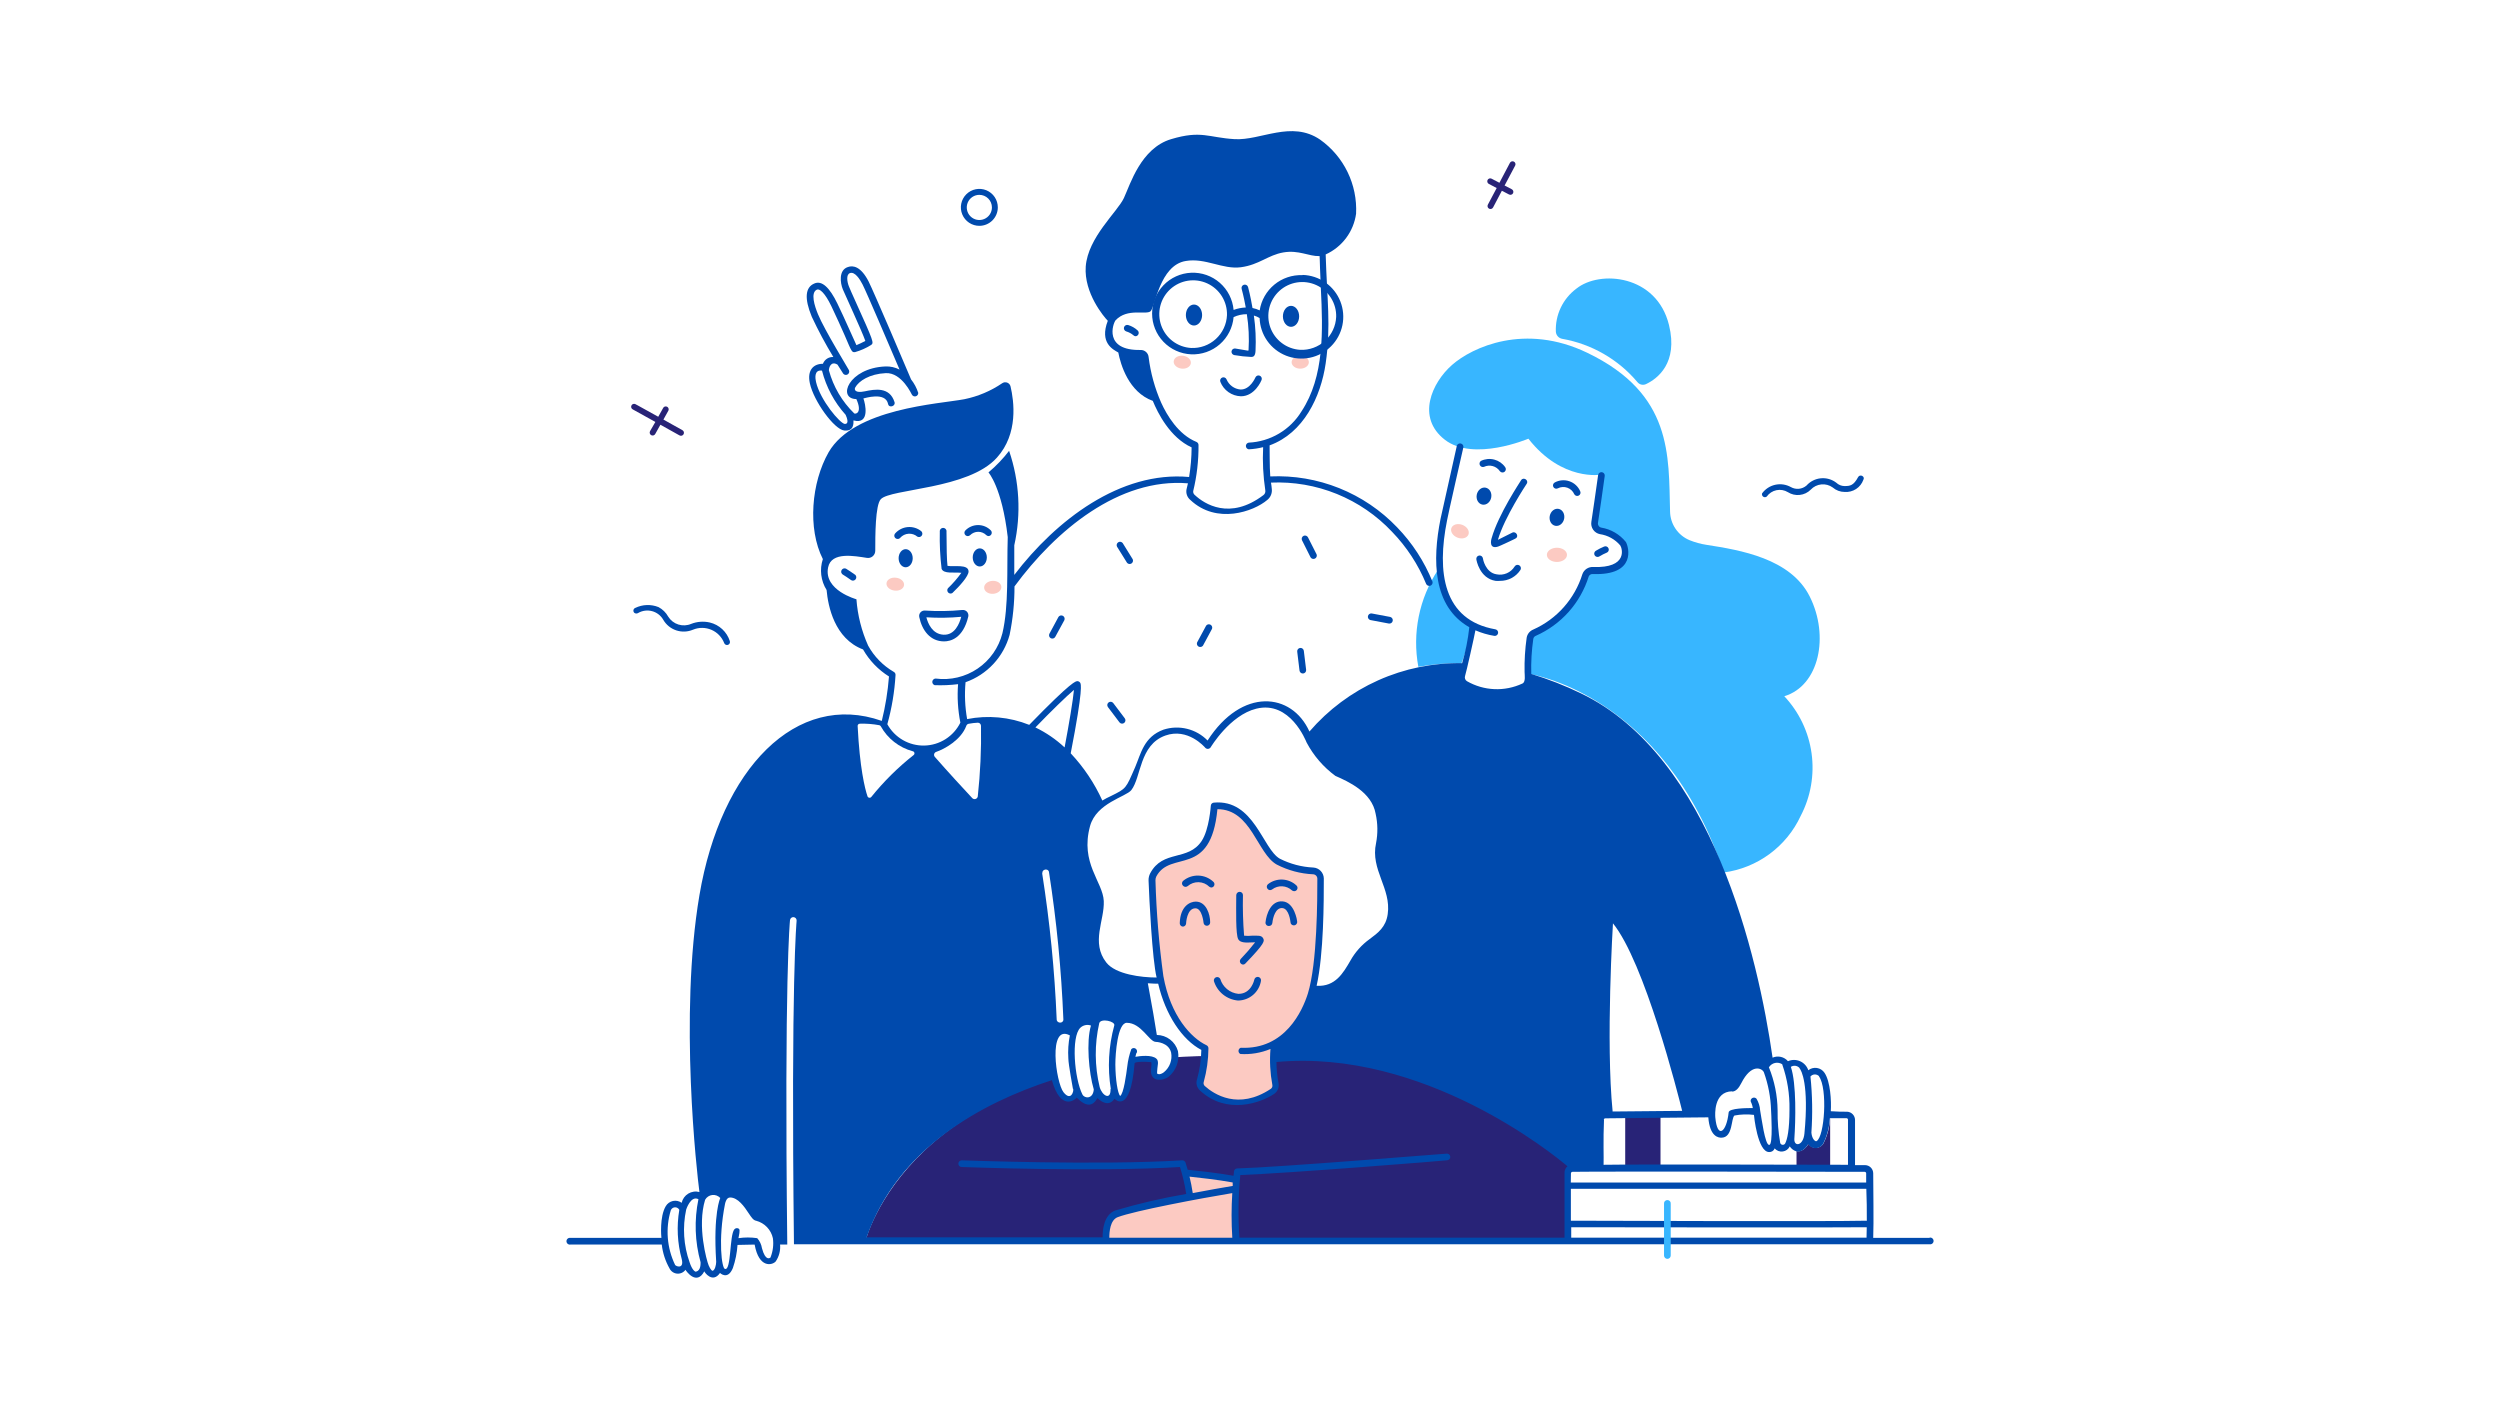 <svg xmlns="http://www.w3.org/2000/svg" xmlns:xlink="http://www.w3.org/1999/xlink" width="1920" zoomAndPan="magnify" viewBox="0 0 1440 810" height="1080" preserveAspectRatio="xMidYMid meet" version="1.0"><defs><clipPath id="8670413d89"><path d="M 326.352 75 L 1113.852 75 L 1113.852 736 L 326.352 736 Z M 326.352 75 " clip-rule="nonzero"/></clipPath></defs><rect x="-144" width="1728" fill="#ffffff" y="-81" height="972" fill-opacity="1"/><rect x="-144" width="1728" fill="#ffffff" y="-81" height="972" fill-opacity="1"/><path fill="#282377" d="M 498.477 714.965 C 498.477 714.965 523.691 610.379 697.84 608.184 C 874.473 605.949 913.145 666.523 919.148 714.965 Z M 498.477 714.965 " fill-opacity="1" fill-rule="nonzero"/><path fill="#fccac2" d="M 712.164 714.965 C 712.164 714.965 711.793 685.734 712.164 678.984 C 712.164 678.984 690.719 676.215 682.48 676.336 C 683.777 680.555 684.621 684.898 685.004 689.297 C 685.004 689.297 648.402 695.172 640.992 700.719 C 637.098 703.789 637.098 714.965 637.098 714.965 Z M 712.164 714.965 " fill-opacity="1" fill-rule="nonzero"/><path fill="#fccac2" d="M 663.473 505.832 C 663.473 505.832 664.383 551.379 668.98 564.793 C 673.578 578.203 676.887 594.438 693.824 603.422 C 694.035 610.641 693.199 617.852 691.34 624.828 C 693.969 627.91 697.207 630.414 700.852 632.184 C 704.496 633.953 708.469 634.949 712.52 635.109 C 716.566 635.273 720.605 634.59 724.379 633.113 C 728.152 631.633 731.578 629.391 734.441 626.527 C 733.102 618.191 732.797 609.723 733.531 601.312 C 739.914 597.516 745.34 592.309 749.391 586.082 C 753.438 579.855 756.004 572.785 756.883 565.41 C 760.566 539.453 761.312 509.641 759.492 502.766 C 751.582 502.535 743.84 500.449 736.883 496.68 C 727.113 490.719 722.434 464.84 699.621 463.555 C 699.621 463.555 699.246 478.172 693.41 486.41 C 687.57 494.652 668.648 492.621 663.473 505.832 Z M 663.473 505.832 " fill-opacity="1" fill-rule="nonzero"/><path fill="#ffffff" d="M 918.656 304.438 C 916.75 301.457 922.461 275.828 922.793 270.238 C 922.793 270.238 896.086 269.531 881.391 250.156 C 881.391 250.156 861.801 260.754 841.891 252.68 C 841.891 252.68 833.316 291.766 830.957 303.027 C 828.598 314.293 823.918 347.332 847.766 359.59 C 847.766 359.59 846.691 369.277 845.199 377.891 C 834.434 347.871 799.242 268.621 730.262 276.199 C 728.824 269.25 728.629 262.102 729.68 255.082 C 729.68 255.082 753.859 249.617 760.484 214.797 C 764.336 191.051 764.613 166.867 761.312 143.043 C 753.383 142.242 745.395 142.242 737.465 143.043 C 725.332 144.449 721.234 149.914 711.133 150.164 C 701.027 150.41 694.57 145.566 683.016 146.52 C 671.465 147.473 662.316 161.176 660.949 174.219 C 660.949 174.219 636.77 176.91 638.508 190.406 C 640.246 203.906 657.262 203.656 657.262 203.656 C 657.262 203.656 664.676 238.688 684.551 253.344 C 689.27 256.863 690.594 253.344 686.496 276.82 C 686.496 276.82 641.406 264.398 584.227 333.297 L 583.191 334.539 C 583.191 327.953 583.191 320.832 582.445 313.051 C 579.34 267.961 565.883 267.504 565.883 267.504 C 553.793 276.406 506.965 282.41 503.32 285.391 C 499.676 288.371 499.18 316.652 499.18 316.652 C 491.809 314.5 475.578 316.32 475.039 329.074 C 474.504 341.824 491.602 346.961 491.602 346.961 C 491.57 355.23 493.543 363.383 497.348 370.723 C 501.156 378.062 506.688 384.375 513.465 389.109 C 514.375 394.16 509.324 417.844 509.324 417.844 C 509.324 417.844 522.988 430.969 534.953 431.219 C 545.223 431.426 556.027 418.137 555.449 415.98 C 568.309 413.496 581.605 414.617 593.871 419.211 C 593.871 419.211 618.715 392.09 620.949 393.086 C 623.188 394.078 614.367 432.875 614.367 432.875 C 622.684 441.734 629.82 451.629 635.609 462.312 C 632.965 463.859 630.68 465.949 628.906 468.449 C 627.137 470.949 625.922 473.797 625.34 476.805 C 619.297 497.094 633.621 506.699 634.324 520.32 C 634.738 530.051 628.527 539.902 632.668 550.176 C 640.203 568.887 668.566 564.461 668.566 564.461 C 667.492 560.32 662.316 517.754 663.68 505.664 C 665.047 493.574 683.102 495.105 690.594 489.766 C 692.125 488.688 699.953 480.16 699.953 463.555 C 699.953 463.555 714.648 459.414 734.523 495.438 C 737.797 501.359 759.738 502.602 759.738 502.602 C 762.516 519.867 756.219 569.266 756.219 569.266 C 776.262 574.727 779.324 556.012 785.617 548.559 C 789.758 543.422 803.34 542.348 803.59 524.586 C 803.59 511.008 797.875 501.191 796.426 491.711 C 794.977 482.23 798.082 467.449 789.926 457.512 C 781.766 447.574 755.395 424.758 755.766 424.387 C 777.543 403.438 806.734 386.129 842.715 388.406 C 842.488 389.133 842.168 389.828 841.762 390.477 C 846.668 395.477 853.25 398.492 860.238 398.941 C 867.23 399.395 874.141 397.25 879.652 392.918 C 879.652 392.918 879.98 369.402 882.008 365.344 C 882.008 365.344 903.75 357.062 914.883 328.078 C 914.883 328.078 936.086 330.523 936.121 320.129 C 936.121 306.012 920.395 307.418 918.656 304.438 Z M 918.656 304.438 " fill-opacity="1" fill-rule="nonzero"/><path fill="#ffffff" d="M 616.934 594.891 C 618.027 592.492 619.965 590.582 622.379 589.516 C 624.793 588.453 627.512 588.32 630.02 589.137 C 630.02 589.137 635.277 582.551 644.551 588.559 C 644.551 588.559 652.586 585.453 656.973 590.461 C 661.363 595.473 662.688 597.043 665.543 598.328 C 668.402 599.609 678.711 598.535 675.77 610.75 C 672.418 624.5 663.348 623.168 664.633 614.312 C 665.75 607.312 651.922 608.969 651.344 611.824 C 651.012 613.527 649.355 632.941 645.754 633.234 C 642.148 633.523 641.324 629.094 641.324 629.094 C 641.324 629.094 636.684 640.73 632.336 629.672 C 632.336 629.672 624.637 641.594 620.207 629.094 C 620.207 629.094 611.926 641.719 607.785 622.797 C 603.645 603.879 606.293 588.93 616.934 594.891 Z M 616.934 594.891 " fill-opacity="1" fill-rule="nonzero"/><path fill="#ffffff" d="M 1076.695 673.355 C 1073.312 672.613 1069.844 672.332 1066.383 672.527 C 1066.383 672.527 1067.176 643.543 1066.137 642.547 C 1061.555 641.777 1056.906 641.516 1052.266 641.762 C 1053.797 608.641 1041.047 618.203 1041.047 618.203 C 1036.074 608.227 1029.574 613.273 1029.574 613.273 C 1025.438 605.949 1016.492 613.773 1016.492 613.773 C 1007.59 606.902 1000.969 626.688 998.605 626.898 C 996.852 626.93 995.125 627.324 993.523 628.055 C 991.934 628.789 990.508 629.844 989.34 631.156 C 988.172 632.465 987.289 634.004 986.746 635.672 C 986.199 637.344 986.012 639.105 986.184 640.852 C 972.559 640.852 923.496 641.266 922.996 641.93 C 921.98 651.969 921.637 662.066 921.965 672.152 C 921.965 672.152 904.324 671.742 903.871 673.934 C 903.414 676.129 902.961 714.883 902.961 714.883 L 1076.859 714.883 C 1076.859 714.883 1077.938 674.391 1076.695 673.355 Z M 1076.695 673.355 " fill-opacity="1" fill-rule="nonzero"/><path fill="#ffffff" d="M 392.066 694.926 C 392.066 694.926 397.449 684.992 404.074 689.375 C 404.074 689.375 408.215 682.461 417.031 689.004 C 417.031 689.004 422.496 685.152 428.625 691.984 C 434.754 698.82 434.383 700.27 436.906 701.133 C 438.422 701.242 439.898 701.645 441.254 702.328 C 442.605 703.02 443.809 703.965 444.789 705.121 C 445.77 706.285 446.508 707.625 446.961 709.07 C 447.414 710.523 447.57 712.047 447.422 713.559 C 447.422 724.816 445.559 726.395 443.281 726.562 C 437.695 727.055 438.191 715.879 435.789 714.797 C 431.652 714.207 427.441 714.379 423.367 715.297 C 423.367 715.297 421.672 732.27 418.273 732.523 C 417.352 732.648 416.414 732.426 415.648 731.898 C 414.883 731.367 414.344 730.57 414.133 729.668 C 414.133 729.668 410.613 737.941 405.852 729.668 C 405.852 729.668 399.684 740.551 394.965 728.379 C 394.965 728.379 390.824 737.449 385.648 725.609 C 380.473 713.766 380.391 687.973 392.066 694.926 Z M 392.066 694.926 " fill-opacity="1" fill-rule="nonzero"/><path fill="#282377" d="M 936.121 641.93 L 956.453 641.93 L 956.453 672.195 L 936.121 672.195 Z M 936.121 641.93 " fill-opacity="1" fill-rule="nonzero"/><path fill="#282377" d="M 1054.168 643.789 L 1054.168 672.773 L 1034.793 672.773 L 1034.793 663.004 C 1038.598 664.035 1041.5 659.277 1041.703 658.863 C 1042.199 659.617 1042.887 660.227 1043.699 660.629 C 1044.508 661.027 1045.41 661.199 1046.309 661.137 C 1047.215 661.066 1048.074 660.758 1048.816 660.242 C 1049.562 659.727 1050.148 659.02 1050.523 658.203 C 1052.684 653.688 1053.926 648.789 1054.168 643.789 Z M 1054.168 643.789 " fill-opacity="1" fill-rule="nonzero"/><path fill="#ffffff" d="M 474.461 211.484 C 474.461 211.484 465.641 209.496 468.664 221.793 C 471.688 234.09 484.316 247.797 488.043 245.891 C 491.77 243.984 489.16 237.898 489.16 237.898 C 489.16 237.898 492.348 241.461 495.867 240.012 C 499.387 238.562 521.125 232.227 527.211 226.719 C 527.211 226.719 499.758 164.242 497.98 161.551 C 496.199 158.859 494.5 154.633 489.16 155.504 C 483.82 156.375 486.801 164.738 487.461 166.309 C 488.125 167.883 500.879 195.5 500.465 196.289 C 500.051 197.074 492.805 201.34 492.184 200.43 C 491.562 199.516 478.891 172.105 476.863 168.34 C 474.832 164.57 463.945 161.383 467.34 174.965 C 470.734 188.547 483.695 207.84 483.695 207.84 C 483.695 207.84 476.656 205.52 474.461 211.484 Z M 474.461 211.484 " fill-opacity="1" fill-rule="nonzero"/><path fill="#004aad" d="M 1014.957 284.191 C 1016.801 281.664 1019.5 279.902 1022.551 279.23 C 1025.602 278.559 1028.793 279.027 1031.523 280.547 C 1032.934 281.352 1034.559 281.699 1036.172 281.543 C 1037.785 281.387 1039.316 280.734 1040.547 279.676 C 1042.68 277.285 1045.633 275.793 1048.824 275.492 C 1052.008 275.191 1055.191 276.109 1057.73 278.062 C 1058.996 279.27 1060.664 279.949 1062.41 279.969 C 1065.68 279.969 1067.625 279.719 1070.316 274.75 C 1071.355 272.887 1074.461 274.418 1073.297 276.363 C 1072.516 278.547 1071.043 280.414 1069.094 281.68 C 1067.152 282.941 1064.844 283.535 1062.535 283.363 C 1060.008 283.367 1057.562 282.453 1055.656 280.797 C 1053.758 279.418 1051.422 278.785 1049.094 279.016 C 1046.758 279.246 1044.59 280.32 1042.988 282.039 C 1041.289 283.746 1039.055 284.82 1036.66 285.082 C 1034.266 285.348 1031.855 284.785 1029.82 283.488 C 1027.852 282.285 1025.5 281.883 1023.242 282.352 C 1020.98 282.82 1018.984 284.129 1017.648 286.012 C 1017.371 286.242 1017.02 286.375 1016.652 286.391 C 1016.289 286.406 1015.934 286.305 1015.625 286.102 C 1015.324 285.895 1015.098 285.598 1014.98 285.254 C 1014.855 284.91 1014.852 284.539 1014.957 284.191 Z M 1014.957 284.191 " fill-opacity="1" fill-rule="nonzero"/><path fill="#004aad" d="M 417.117 370.352 C 416.453 368.664 415.465 367.121 414.199 365.816 C 412.938 364.516 411.426 363.477 409.758 362.762 C 408.09 362.051 406.293 361.676 404.48 361.664 C 402.664 361.652 400.867 362.004 399.188 362.695 C 396.113 364.008 392.668 364.148 389.5 363.086 C 386.332 362.027 383.664 359.836 382.004 356.938 C 380.609 354.523 378.316 352.758 375.621 352.031 C 372.93 351.301 370.059 351.668 367.637 353.047 C 367.312 353.266 366.93 353.387 366.539 353.387 C 366.148 353.387 365.766 353.266 365.441 353.047 C 365.215 352.855 365.039 352.609 364.934 352.328 C 364.832 352.051 364.805 351.746 364.852 351.453 C 364.902 351.16 365.031 350.883 365.223 350.656 C 365.41 350.426 365.66 350.25 365.938 350.148 C 368.016 349.145 370.273 348.586 372.578 348.508 C 374.879 348.43 377.176 348.836 379.312 349.691 C 381.672 350.945 383.613 352.859 384.902 355.199 C 386.25 357.359 388.328 358.969 390.758 359.727 C 393.191 360.488 395.812 360.348 398.152 359.34 C 401.555 358.016 405.273 357.742 408.836 358.555 C 411.52 359.195 413.996 360.516 416.02 362.398 C 418.043 364.273 419.547 366.645 420.387 369.277 C 420.527 369.711 420.492 370.184 420.289 370.59 C 420.082 371 419.723 371.309 419.289 371.449 C 418.855 371.594 418.383 371.559 417.977 371.352 C 417.566 371.148 417.258 370.789 417.117 370.352 Z M 417.117 370.352 " fill-opacity="1" fill-rule="nonzero"/><path fill="#282377" d="M 869.711 93.812 L 863.668 105.281 L 859.152 102.922 C 858.754 102.711 858.285 102.672 857.855 102.805 C 857.426 102.941 857.066 103.242 856.855 103.645 C 856.645 104.047 856.609 104.512 856.742 104.945 C 856.875 105.375 857.18 105.734 857.582 105.941 L 862.09 108.301 L 857 117.906 C 856.898 118.105 856.832 118.324 856.812 118.547 C 856.797 118.77 856.816 118.992 856.887 119.207 C 857.023 119.637 857.324 119.996 857.727 120.207 C 858.125 120.414 858.594 120.457 859.023 120.32 C 859.453 120.184 859.816 119.883 860.023 119.48 L 865.074 109.875 L 869.215 112.027 C 869.613 112.238 870.082 112.277 870.512 112.141 C 870.945 112.008 871.305 111.703 871.516 111.305 C 871.723 110.902 871.762 110.438 871.629 110.004 C 871.492 109.574 871.191 109.215 870.789 109.008 L 866.648 106.852 L 872.734 95.383 C 872.941 94.984 872.984 94.516 872.848 94.086 C 872.715 93.652 872.414 93.297 872.008 93.086 C 871.609 92.879 871.145 92.836 870.711 92.973 C 870.281 93.109 869.922 93.41 869.711 93.812 Z M 869.711 93.812 " fill-opacity="1" fill-rule="nonzero"/><path fill="#004aad" d="M 564.102 130.082 C 561.996 130.082 559.941 129.457 558.191 128.289 C 556.441 127.117 555.078 125.457 554.27 123.512 C 553.465 121.566 553.254 119.43 553.664 117.363 C 554.074 115.301 555.09 113.406 556.578 111.914 C 558.066 110.43 559.961 109.414 562.027 109.004 C 564.09 108.594 566.23 108.805 568.176 109.609 C 570.117 110.414 571.781 111.777 572.949 113.527 C 574.117 115.277 574.742 117.336 574.742 119.441 C 574.742 122.262 573.621 124.969 571.625 126.965 C 569.633 128.961 566.926 130.082 564.102 130.082 Z M 564.102 112.234 C 562.668 112.234 561.266 112.66 560.07 113.461 C 558.879 114.258 557.953 115.391 557.402 116.719 C 556.855 118.043 556.715 119.504 557 120.91 C 557.281 122.316 557.977 123.609 558.992 124.621 C 560.012 125.633 561.305 126.32 562.715 126.594 C 564.121 126.867 565.582 126.719 566.902 126.164 C 568.227 125.609 569.355 124.676 570.148 123.477 C 570.938 122.281 571.355 120.875 571.348 119.441 C 571.336 117.527 570.57 115.695 569.211 114.344 C 567.852 112.992 566.016 112.234 564.102 112.234 Z M 564.102 112.234 " fill-opacity="1" fill-rule="nonzero"/><path fill="#282377" d="M 393.102 247.797 L 382.129 241.668 L 385.027 236.449 C 385.191 236.066 385.207 235.637 385.07 235.238 C 384.938 234.844 384.664 234.512 384.297 234.309 C 383.934 234.102 383.508 234.039 383.102 234.129 C 382.691 234.219 382.332 234.457 382.09 234.793 L 379.148 240.051 C 366.23 232.848 365.941 232.766 365.855 232.723 C 365.449 232.562 364.996 232.566 364.59 232.734 C 364.184 232.898 363.855 233.219 363.68 233.621 C 363.504 234.02 363.488 234.477 363.641 234.887 C 363.793 235.301 364.098 235.637 364.492 235.828 L 377.492 243.035 L 374.43 248.332 C 374.207 248.73 374.156 249.195 374.281 249.629 C 374.402 250.066 374.695 250.434 375.09 250.652 C 375.484 250.871 375.953 250.926 376.387 250.801 C 376.82 250.676 377.191 250.387 377.41 249.988 L 380.391 244.648 L 391.363 250.777 C 391.758 251.008 392.23 251.07 392.672 250.953 C 393.113 250.84 393.492 250.551 393.723 250.156 C 393.953 249.762 394.016 249.289 393.902 248.848 C 393.785 248.402 393.496 248.027 393.102 247.797 Z M 393.102 247.797 " fill-opacity="1" fill-rule="nonzero"/><path fill="#38b6ff" d="M 899.852 195.168 C 916.727 198.137 932.023 206.93 943.082 220.012 C 943.684 220.793 944.539 221.336 945.5 221.543 C 946.465 221.746 947.473 221.602 948.34 221.129 C 954.512 218.148 966.762 209.246 961.34 187.219 C 954.262 158.238 921.508 155.379 907.969 166.27 C 904.129 169.137 901.047 172.898 898.992 177.227 C 896.934 181.559 895.965 186.324 896.172 191.113 C 896.246 192.102 896.648 193.035 897.316 193.77 C 897.984 194.508 898.879 194.996 899.852 195.168 Z M 899.852 195.168 " fill-opacity="1" fill-rule="nonzero"/><path fill="#38b6ff" d="M 1027.754 401.035 C 1047.918 394.949 1053.797 366.336 1042.41 343.605 C 1031.438 321.621 1002.371 316.859 982.992 313.836 C 979.629 313.324 976.336 312.418 973.184 311.145 C 969.895 309.785 967.082 307.488 965.09 304.547 C 963.094 301.602 962.008 298.137 961.957 294.582 C 961.09 262.328 963.535 226.887 914.262 203.203 C 878.363 185.895 848.016 199.973 836.379 210.199 C 824.746 220.426 815.676 240.465 832.238 253.301 C 848.801 266.137 880.352 252.68 880.352 252.68 C 899.77 277.523 922.379 273.383 922.379 273.383 C 921.672 282.492 918.488 304.148 918.488 304.148 C 928.668 305.719 936.414 309.57 936.121 320.129 C 935.832 330.688 915.836 328.41 915.836 328.41 C 915.836 328.41 904.199 358.016 882.008 365.344 L 880.059 388.035 C 880.059 388.035 958.402 398.84 992.848 502.559 C 1002.398 501.289 1011.477 497.633 1019.23 491.922 C 1026.992 486.211 1033.184 478.633 1037.23 469.891 C 1042.988 458.848 1045.168 446.289 1043.469 433.949 C 1041.773 421.613 1036.281 410.109 1027.754 401.035 Z M 1027.754 401.035 " fill-opacity="1" fill-rule="nonzero"/><path fill="#38b6ff" d="M 828.184 328.41 C 817.406 344.836 813.387 364.785 816.961 384.102 C 825.152 382.559 833.477 381.863 841.805 382.031 C 844.648 374.793 846.57 367.223 847.52 359.504 C 842.352 355.906 837.977 351.293 834.652 345.949 C 831.328 340.602 829.125 334.633 828.184 328.41 Z M 828.184 328.41 " fill-opacity="1" fill-rule="nonzero"/><path fill="#004aad" d="M 716.102 555.598 C 715.723 555.598 715.355 555.484 715.039 555.273 C 714.727 555.062 714.48 554.766 714.328 554.422 C 714.18 554.074 714.137 553.691 714.199 553.32 C 714.266 552.949 714.434 552.605 714.691 552.328 C 717.617 549.285 720.383 546.094 722.973 542.762 C 719.328 542.762 714.691 543.676 713.203 540.941 C 711.711 538.211 712.043 524.133 712.082 515.602 C 712.094 515.094 712.305 514.609 712.668 514.254 C 713.031 513.895 713.52 513.695 714.031 513.695 C 714.285 513.691 714.539 513.738 714.773 513.832 C 715.012 513.93 715.227 514.074 715.402 514.258 C 715.582 514.438 715.723 514.656 715.812 514.895 C 715.906 515.133 715.945 515.387 715.934 515.645 C 715.758 523.418 715.98 531.203 716.598 538.953 C 718.125 539.125 719.664 539.125 721.191 538.953 C 724.422 538.953 726.535 538.668 727.488 540.32 C 728.438 541.977 728.934 542.93 717.383 554.934 C 717.227 555.129 717.031 555.285 716.809 555.402 C 716.59 555.516 716.348 555.578 716.102 555.598 Z M 716.102 555.598 " fill-opacity="1" fill-rule="nonzero"/><path fill="#004aad" d="M 730.84 533.367 C 730.57 533.371 730.301 533.324 730.051 533.215 C 729.801 533.109 729.578 532.953 729.398 532.754 C 729.215 532.547 729.082 532.312 729 532.055 C 728.922 531.793 728.898 531.52 728.934 531.25 C 729.434 526.492 732.121 518.582 738.871 519.203 C 745.621 519.824 747.152 530.262 747.152 530.676 C 747.207 530.945 747.207 531.219 747.148 531.488 C 747.086 531.758 746.973 532.008 746.809 532.23 C 746.645 532.449 746.434 532.633 746.195 532.77 C 745.953 532.902 745.688 532.984 745.414 533.004 C 745.141 533.031 744.863 532.996 744.605 532.902 C 744.344 532.812 744.109 532.668 743.906 532.477 C 743.707 532.289 743.551 532.062 743.445 531.805 C 743.344 531.551 743.293 531.277 743.301 531.004 C 743.301 531.004 742.559 523.387 738.664 523.055 C 734.773 522.723 733.242 528.27 732.867 531.664 C 732.816 532.156 732.574 532.605 732.195 532.926 C 731.816 533.242 731.332 533.398 730.84 533.367 Z M 730.84 533.367 " fill-opacity="1" fill-rule="nonzero"/><path fill="#004aad" d="M 681.402 533.738 C 681.148 533.73 680.898 533.68 680.668 533.57 C 680.434 533.469 680.227 533.324 680.051 533.133 C 679.879 532.953 679.746 532.73 679.656 532.492 C 679.566 532.258 679.527 532.004 679.539 531.75 C 679.828 521.855 685.5 519.328 688.773 519.328 C 694.859 519.328 697.055 526.781 697.055 531.215 C 697.086 531.715 696.918 532.215 696.582 532.598 C 696.25 532.973 695.777 533.211 695.273 533.242 C 694.77 533.273 694.27 533.102 693.891 532.77 C 693.508 532.434 693.277 531.965 693.242 531.461 C 693.242 531.461 692.457 523.18 688.566 523.18 C 683.516 523.18 683.184 531.914 683.184 532 C 683.137 532.449 682.934 532.871 682.605 533.188 C 682.281 533.504 681.855 533.699 681.402 533.738 Z M 681.402 533.738 " fill-opacity="1" fill-rule="nonzero"/><path fill="#004aad" d="M 745.414 513.324 C 744.941 513.32 744.484 513.145 744.129 512.828 C 742.602 511.422 740.629 510.602 738.555 510.5 C 736.48 510.402 734.441 511.035 732.785 512.289 C 732.59 512.453 732.363 512.57 732.121 512.645 C 731.875 512.715 731.621 512.734 731.367 512.703 C 731.117 512.672 730.875 512.59 730.652 512.461 C 730.434 512.336 730.246 512.164 730.094 511.957 C 729.934 511.762 729.816 511.539 729.746 511.297 C 729.676 511.055 729.652 510.801 729.676 510.551 C 729.703 510.301 729.781 510.059 729.902 509.84 C 730.023 509.617 730.188 509.422 730.383 509.266 C 732.746 507.434 735.684 506.5 738.668 506.629 C 741.656 506.758 744.5 507.941 746.695 509.969 C 746.996 510.227 747.211 510.566 747.309 510.949 C 747.406 511.332 747.383 511.734 747.242 512.102 C 747.102 512.469 746.848 512.785 746.523 513.004 C 746.195 513.223 745.809 513.336 745.414 513.324 Z M 745.414 513.324 " fill-opacity="1" fill-rule="nonzero"/><path fill="#004aad" d="M 697.84 511.211 C 697.371 511.207 696.922 511.047 696.555 510.758 C 694.91 509.145 692.719 508.207 690.418 508.141 C 688.113 508.07 685.871 508.871 684.133 510.383 C 683.738 510.707 683.234 510.867 682.727 510.828 C 682.219 510.789 681.742 510.555 681.402 510.176 C 681.219 510 681.074 509.789 680.973 509.555 C 680.875 509.316 680.824 509.066 680.824 508.812 C 680.824 508.555 680.875 508.305 680.973 508.07 C 681.074 507.836 681.219 507.621 681.402 507.445 C 683.848 505.375 686.965 504.27 690.168 504.336 C 693.371 504.406 696.438 505.645 698.793 507.816 C 699.09 508.051 699.312 508.367 699.43 508.727 C 699.547 509.086 699.559 509.469 699.457 509.836 C 699.352 510.199 699.145 510.523 698.855 510.77 C 698.57 511.016 698.215 511.168 697.84 511.211 Z M 697.84 511.211 " fill-opacity="1" fill-rule="nonzero"/><path fill="#004aad" d="M 713.078 576.305 C 709.91 576.027 706.895 574.812 704.426 572.812 C 701.953 570.816 700.137 568.117 699.207 565.078 C 699.121 564.617 699.207 564.133 699.453 563.723 C 699.695 563.316 700.082 563.012 700.535 562.871 C 700.988 562.727 701.477 562.754 701.914 562.945 C 702.348 563.141 702.695 563.492 702.891 563.922 C 703.586 566.203 704.941 568.23 706.781 569.742 C 708.621 571.262 710.871 572.203 713.242 572.449 L 713.492 572.449 C 720.695 572.449 722.477 564.461 722.516 564.168 C 722.637 563.68 722.941 563.254 723.367 562.984 C 723.793 562.715 724.309 562.625 724.801 562.727 C 725.297 562.828 725.73 563.113 726.016 563.535 C 726.297 563.949 726.41 564.461 726.328 564.953 C 725.816 568.109 724.207 570.98 721.781 573.059 C 719.355 575.137 716.27 576.281 713.078 576.305 Z M 713.078 576.305 " fill-opacity="1" fill-rule="nonzero"/><path fill="#fccac2" d="M 741.938 550.34 C 741.938 551.328 742.465 552.277 743.402 552.977 C 744.344 553.676 745.617 554.066 746.945 554.066 C 748.273 554.066 749.551 553.676 750.488 552.977 C 751.43 552.277 751.957 551.328 751.957 550.34 C 751.957 549.355 751.43 548.406 750.488 547.707 C 749.551 547.008 748.273 546.613 746.945 546.613 C 745.617 546.613 744.344 547.008 743.402 547.707 C 742.465 548.406 741.938 549.355 741.938 550.34 Z M 741.938 550.34 " fill-opacity="1" fill-rule="nonzero"/><path fill="#fccac2" d="M 680.574 549.926 C 680.574 550.914 681.117 551.863 682.078 552.562 C 683.043 553.262 684.348 553.652 685.711 553.652 C 687.07 553.652 688.379 553.262 689.34 552.562 C 690.301 551.863 690.844 550.914 690.844 549.926 C 690.844 548.938 690.301 547.992 689.34 547.293 C 688.379 546.594 687.07 546.199 685.711 546.199 C 684.348 546.199 683.043 546.594 682.078 547.293 C 681.117 547.992 680.574 548.938 680.574 549.926 Z M 680.574 549.926 " fill-opacity="1" fill-rule="nonzero"/><path fill="#004aad" d="M 895.855 302.863 C 896.398 302.969 896.961 302.949 897.512 302.801 C 898.066 302.652 898.594 302.383 899.062 302.004 C 899.535 301.625 899.945 301.148 900.273 300.598 C 900.594 300.047 900.824 299.434 900.949 298.793 C 901.074 298.152 901.09 297.496 900.992 296.863 C 900.902 296.23 900.703 295.633 900.406 295.105 C 900.105 294.578 899.719 294.133 899.266 293.789 C 898.809 293.445 898.297 293.215 897.746 293.109 C 897.203 293.004 896.645 293.023 896.09 293.172 C 895.543 293.32 895.016 293.59 894.539 293.969 C 894.066 294.344 893.66 294.824 893.336 295.375 C 893.012 295.926 892.781 296.539 892.656 297.18 C 892.535 297.82 892.516 298.477 892.609 299.109 C 892.699 299.738 892.906 300.336 893.199 300.867 C 893.496 301.395 893.883 301.84 894.34 302.184 C 894.793 302.527 895.309 302.758 895.855 302.863 Z M 895.855 302.863 " fill-opacity="1" fill-rule="nonzero"/><path fill="#004aad" d="M 853.809 290.645 C 854.359 290.758 854.922 290.738 855.477 290.594 C 856.031 290.449 856.566 290.184 857.039 289.805 C 857.516 289.426 857.93 288.945 858.254 288.391 C 858.582 287.84 858.812 287.223 858.938 286.578 C 859.062 285.934 859.078 285.273 858.984 284.641 C 858.891 284.004 858.684 283.406 858.383 282.875 C 858.082 282.348 857.688 281.898 857.23 281.559 C 856.77 281.219 856.254 280.992 855.703 280.891 C 855.16 280.785 854.594 280.805 854.047 280.953 C 853.492 281.102 852.965 281.371 852.496 281.75 C 852.023 282.129 851.613 282.605 851.285 283.156 C 850.961 283.707 850.73 284.32 850.609 284.961 C 850.484 285.602 850.469 286.258 850.566 286.891 C 850.656 287.523 850.855 288.121 851.152 288.648 C 851.453 289.176 851.84 289.621 852.293 289.965 C 852.75 290.309 853.262 290.539 853.809 290.645 " fill-opacity="1" fill-rule="nonzero"/><path fill="#004aad" d="M 920.227 320.793 C 919.801 320.805 919.383 320.672 919.043 320.422 C 918.699 320.168 918.449 319.809 918.336 319.398 C 918.223 318.988 918.246 318.555 918.414 318.16 C 918.574 317.77 918.859 317.441 919.23 317.23 C 920.766 316.289 922.367 315.473 924.035 314.789 C 924.266 314.695 924.52 314.648 924.77 314.652 C 925.02 314.656 925.27 314.707 925.5 314.809 C 925.73 314.91 925.941 315.055 926.113 315.234 C 926.289 315.414 926.426 315.629 926.516 315.863 C 926.617 316.098 926.668 316.348 926.668 316.602 C 926.668 316.855 926.613 317.105 926.516 317.34 C 926.414 317.57 926.27 317.781 926.082 317.953 C 925.898 318.129 925.684 318.262 925.441 318.348 C 922.086 319.715 921.344 320.793 920.227 320.793 Z M 920.227 320.793 " fill-opacity="1" fill-rule="nonzero"/><path fill="#004aad" d="M 862.879 314.828 C 857.707 316.445 858.738 311.309 859.195 309.945 C 863.043 296.238 875.754 277.359 876.168 276.57 C 877.492 274.543 880.766 276.57 879.359 278.684 C 879.359 278.684 866.605 297.812 862.797 310.938 L 871.078 306.797 C 873.273 305.723 875.215 309.156 872.816 310.234 C 873.105 310.191 863.254 314.828 862.879 314.828 Z M 862.879 314.828 " fill-opacity="1" fill-rule="nonzero"/><path fill="#004aad" d="M 864.039 334.578 C 863.172 334.66 862.297 334.66 861.43 334.578 C 852.195 333.09 850.414 322.574 850.375 322.16 C 850.297 321.66 850.426 321.148 850.719 320.742 C 851.023 320.332 851.469 320.062 851.969 319.984 C 852.469 319.906 852.98 320.031 853.383 320.332 C 853.793 320.629 854.066 321.078 854.145 321.578 C 854.145 321.91 855.59 329.859 862.055 330.812 C 864.027 331.211 866.074 330.992 867.926 330.195 C 869.777 329.395 871.336 328.051 872.402 326.34 C 872.527 326.117 872.691 325.922 872.898 325.762 C 873.098 325.605 873.328 325.488 873.574 325.418 C 873.816 325.348 874.074 325.328 874.328 325.359 C 874.582 325.391 874.828 325.469 875.051 325.594 C 875.277 325.719 875.469 325.887 875.629 326.09 C 875.785 326.289 875.906 326.52 875.977 326.766 C 876.047 327.012 876.062 327.27 876.035 327.523 C 876.004 327.777 875.922 328.023 875.797 328.246 C 874.527 330.203 872.785 331.812 870.727 332.922 C 868.672 334.027 866.375 334.598 864.039 334.578 Z M 864.039 334.578 " fill-opacity="1" fill-rule="nonzero"/><path fill="#004aad" d="M 906.766 284.645 C 906.395 283.781 905.84 283.004 905.152 282.359 C 904.465 281.715 903.645 281.223 902.758 280.906 C 901.871 280.59 900.922 280.465 899.98 280.531 C 899.039 280.598 898.125 280.855 897.285 281.293 C 896.84 281.523 896.316 281.566 895.832 281.41 C 895.352 281.254 894.949 280.914 894.719 280.465 C 894.492 280.016 894.449 279.488 894.605 279.008 C 894.758 278.527 895.102 278.129 895.547 277.898 C 896.824 277.207 898.227 276.785 899.668 276.664 C 901.117 276.543 902.57 276.719 903.941 277.188 C 905.312 277.652 906.578 278.398 907.645 279.375 C 908.715 280.352 909.574 281.539 910.164 282.867 C 910.398 283.316 910.449 283.84 910.297 284.328 C 910.148 284.812 909.809 285.219 909.355 285.453 C 908.91 285.688 908.383 285.738 907.898 285.586 C 907.414 285.434 907.004 285.098 906.766 284.645 Z M 906.766 284.645 " fill-opacity="1" fill-rule="nonzero"/><path fill="#004aad" d="M 863.914 271.395 C 862.938 269.957 861.477 268.918 859.797 268.461 C 858.121 268.008 856.332 268.168 854.762 268.91 C 854.32 269.062 853.836 269.047 853.406 268.867 C 852.977 268.691 852.621 268.363 852.41 267.945 C 852.195 267.527 852.141 267.051 852.254 266.594 C 852.367 266.141 852.641 265.742 853.023 265.477 C 855.402 264.324 858.109 264.055 860.664 264.715 C 863.215 265.375 865.453 266.922 866.977 269.078 C 867.285 269.484 867.418 269.996 867.348 270.5 C 867.277 271.004 867.012 271.461 866.605 271.77 C 866.195 272.078 865.688 272.211 865.188 272.141 C 864.68 272.07 864.223 271.801 863.914 271.395 Z M 863.914 271.395 " fill-opacity="1" fill-rule="nonzero"/><path fill="#fccac2" d="M 890.996 319.59 C 890.996 320.68 891.602 321.723 892.691 322.488 C 893.777 323.258 895.25 323.691 896.789 323.691 C 898.328 323.691 899.805 323.258 900.891 322.488 C 901.977 321.723 902.586 320.68 902.586 319.59 C 902.586 318.504 901.977 317.461 900.891 316.691 C 899.805 315.926 898.328 315.492 896.789 315.492 C 895.25 315.492 893.777 315.926 892.691 316.691 C 891.602 317.461 890.996 318.504 890.996 319.59 Z M 890.996 319.59 " fill-opacity="1" fill-rule="nonzero"/><path fill="#fccac2" d="M 839.508 309.672 C 840.152 309.918 840.824 310.07 841.492 310.113 C 842.16 310.16 842.805 310.098 843.391 309.934 C 843.977 309.766 844.496 309.5 844.914 309.152 C 845.332 308.801 845.641 308.371 845.828 307.891 C 846.012 307.406 846.07 306.883 845.996 306.34 C 845.922 305.801 845.715 305.258 845.395 304.742 C 845.066 304.223 844.629 303.746 844.105 303.332 C 843.578 302.918 842.977 302.578 842.336 302.328 C 841.691 302.082 841.02 301.93 840.352 301.887 C 839.684 301.84 839.039 301.902 838.449 302.066 C 837.863 302.234 837.348 302.5 836.93 302.848 C 836.512 303.199 836.199 303.629 836.016 304.109 C 835.828 304.594 835.77 305.117 835.848 305.66 C 835.922 306.199 836.125 306.742 836.453 307.258 C 836.773 307.777 837.211 308.254 837.738 308.668 C 838.262 309.082 838.863 309.422 839.508 309.672 Z M 839.508 309.672 " fill-opacity="1" fill-rule="nonzero"/><path fill="#004aad" d="M 714.773 228.254 C 712.207 228.184 709.715 227.359 707.609 225.887 C 705.504 224.414 703.879 222.359 702.934 219.973 C 702.738 219.5 702.742 218.969 702.941 218.5 C 703.141 218.031 703.516 217.656 703.988 217.465 C 704.461 217.273 704.988 217.277 705.457 217.477 C 705.93 217.672 706.301 218.051 706.492 218.523 C 707.168 220.129 708.27 221.52 709.68 222.551 C 711.086 223.578 712.746 224.203 714.484 224.359 C 720.074 224.566 723.055 217.527 723.098 217.445 C 723.191 217.211 723.332 217 723.508 216.82 C 723.688 216.641 723.898 216.496 724.129 216.398 C 724.363 216.301 724.613 216.25 724.863 216.246 C 725.117 216.246 725.367 216.293 725.602 216.391 C 725.836 216.484 726.047 216.625 726.227 216.801 C 726.406 216.98 726.551 217.191 726.648 217.422 C 726.746 217.656 726.797 217.906 726.797 218.156 C 726.801 218.41 726.754 218.66 726.656 218.895 C 726.492 219.352 722.766 228.254 714.773 228.254 Z M 714.773 228.254 " fill-opacity="1" fill-rule="nonzero"/><path fill="#fccac2" d="M 680.555 212.324 C 681.863 212.48 683.164 212.238 684.172 211.652 C 685.18 211.07 685.812 210.188 685.93 209.207 C 686.043 208.227 685.637 207.223 684.793 206.418 C 683.949 205.613 682.738 205.074 681.43 204.922 C 680.121 204.766 678.82 205.008 677.812 205.59 C 676.805 206.176 676.172 207.055 676.059 208.035 C 675.941 209.02 676.348 210.023 677.191 210.824 C 678.035 211.629 679.246 212.168 680.555 212.324 Z M 680.555 212.324 " fill-opacity="1" fill-rule="nonzero"/><path fill="#fccac2" d="M 743.965 208.625 C 743.965 209.613 744.488 210.562 745.422 211.262 C 746.352 211.961 747.617 212.352 748.934 212.352 C 750.25 212.352 751.516 211.961 752.445 211.262 C 753.379 210.562 753.902 209.613 753.902 208.625 C 753.902 207.637 753.379 206.691 752.445 205.992 C 751.516 205.293 750.25 204.898 748.934 204.898 C 747.617 204.898 746.352 205.293 745.422 205.992 C 744.488 206.691 743.965 207.637 743.965 208.625 Z M 743.965 208.625 " fill-opacity="1" fill-rule="nonzero"/><path fill="#004aad" d="M 750.176 158.484 C 744.301 158.266 738.551 160.207 734.02 163.949 C 729.484 167.688 726.48 172.965 725.582 178.773 C 724.262 178.156 722.871 177.695 721.441 177.406 C 720.281 170.535 719 165.73 718.875 165.316 C 718.73 164.828 718.402 164.418 717.953 164.172 C 717.508 163.926 716.984 163.871 716.492 164.012 C 716.004 164.156 715.594 164.484 715.348 164.934 C 715.105 165.379 715.047 165.906 715.191 166.395 C 715.191 166.395 716.43 170.824 717.551 177.117 C 715.156 177.203 712.793 177.676 710.551 178.523 C 710.02 172.492 707.176 166.895 702.621 162.902 C 698.062 158.914 692.141 156.832 686.09 157.102 C 680.035 157.367 674.32 159.957 670.133 164.336 C 665.945 168.715 663.605 174.539 663.605 180.594 C 663.605 186.652 665.945 192.477 670.133 196.855 C 674.32 201.23 680.035 203.824 686.09 204.09 C 692.141 204.355 698.062 202.277 702.621 198.289 C 707.176 194.297 710.02 188.699 710.551 182.664 C 712.934 181.543 715.539 180.965 718.172 180.969 C 719.258 187.812 719.59 194.754 719.164 201.672 C 719.164 202.043 718.707 202 718.461 201.918 L 711.629 200.758 C 711.371 200.707 711.105 200.707 710.852 200.758 C 710.594 200.812 710.352 200.918 710.137 201.07 C 709.926 201.223 709.746 201.414 709.609 201.641 C 709.473 201.863 709.387 202.113 709.352 202.375 C 709.297 202.859 709.426 203.344 709.707 203.742 C 709.988 204.141 710.41 204.418 710.883 204.527 C 714.156 205.102 717.461 205.461 720.777 205.605 C 721.938 205.605 723.016 205.105 723.18 202.207 C 723.523 195.375 723.203 188.527 722.227 181.754 C 723.398 182.074 724.512 182.562 725.539 183.203 C 725.688 187.902 727.207 192.457 729.91 196.305 C 732.613 200.148 736.383 203.121 740.754 204.852 C 745.125 206.582 749.91 206.996 754.512 206.043 C 759.117 205.09 763.34 202.809 766.664 199.488 C 769.992 196.16 772.27 191.938 773.223 187.332 C 774.176 182.73 773.762 177.945 772.031 173.574 C 770.301 169.203 767.328 165.434 763.484 162.73 C 759.637 160.027 755.082 158.508 750.383 158.359 Z M 686.039 200.43 C 682.219 200.191 678.551 198.836 675.496 196.527 C 672.441 194.219 670.133 191.062 668.859 187.453 C 667.586 183.844 667.402 179.938 668.332 176.223 C 669.262 172.512 671.266 169.152 674.09 166.57 C 676.918 163.984 680.441 162.293 684.223 161.699 C 688.008 161.105 691.879 161.637 695.363 163.23 C 698.844 164.824 701.777 167.406 703.805 170.656 C 705.828 173.906 706.848 177.68 706.742 181.508 C 706.633 184.109 706.008 186.664 704.906 189.027 C 703.801 191.387 702.246 193.508 700.32 195.266 C 698.398 197.027 696.148 198.387 693.695 199.273 C 691.246 200.156 688.645 200.551 686.039 200.43 Z M 748.934 201.504 C 745.102 201.277 741.422 199.922 738.355 197.617 C 735.289 195.309 732.965 192.148 731.684 188.531 C 730.398 184.914 730.211 180.996 731.137 177.273 C 732.066 173.547 734.07 170.18 736.902 167.586 C 739.73 164.992 743.262 163.289 747.055 162.691 C 750.848 162.094 754.73 162.625 758.223 164.223 C 761.715 165.816 764.66 168.402 766.688 171.664 C 768.719 174.922 769.742 178.703 769.637 182.543 C 769.402 187.809 767.082 192.762 763.191 196.32 C 759.301 199.875 754.16 201.742 748.895 201.504 Z M 748.934 201.504 " fill-opacity="1" fill-rule="nonzero"/><g clip-path="url(#8670413d89)"><path fill="#004aad" d="M 1111.305 713.023 L 1078.969 713.023 C 1079.34 704.16 1078.969 684.285 1078.969 675.758 C 1078.949 674.535 1078.453 673.367 1077.586 672.5 C 1076.727 671.633 1075.559 671.141 1074.332 671.117 L 1068.496 671.117 L 1068.496 645.035 C 1068.477 643.828 1067.996 642.672 1067.164 641.805 C 1066.324 640.934 1065.188 640.418 1063.984 640.352 C 1061.414 640.352 1058.188 640.352 1054.543 640.066 C 1054.914 634.184 1054.336 622.965 1050.902 617.91 C 1050.406 617.18 1049.766 616.551 1049.016 616.078 C 1048.27 615.602 1047.434 615.285 1046.559 615.152 C 1045.68 615.012 1044.789 615.059 1043.934 615.285 C 1043.078 615.512 1042.273 615.914 1041.582 616.465 C 1041.199 615.316 1040.586 614.27 1039.773 613.375 C 1038.961 612.48 1037.977 611.766 1036.871 611.277 C 1035.77 610.785 1034.578 610.527 1033.375 610.523 C 1032.164 610.52 1030.969 610.766 1029.863 611.246 C 1028.801 610 1027.367 609.129 1025.77 608.766 C 1024.172 608.402 1022.504 608.559 1021.004 609.215 C 1012.727 551.254 986.141 435.648 910.621 399.379 C 901.391 394.902 891.824 391.164 882.008 388.199 C 881.824 381.457 882.211 374.711 883.172 368.035 C 883.23 367.625 883.402 367.242 883.664 366.922 C 883.93 366.602 884.27 366.355 884.66 366.215 C 891.871 363.016 898.32 358.316 903.57 352.426 C 908.816 346.531 912.746 339.586 915.094 332.055 C 915.281 331.605 915.609 331.227 916.023 330.977 C 916.438 330.723 916.922 330.609 917.41 330.645 C 942.875 331.598 938.113 314.871 936.5 312.18 C 932.941 307.766 927.891 304.816 922.297 303.898 C 921.695 303.77 921.164 303.414 920.816 302.906 C 920.473 302.395 920.332 301.773 920.43 301.168 C 921.344 295.164 923.039 283.652 924.328 274.129 C 924.391 273.625 924.25 273.113 923.945 272.711 C 923.633 272.305 923.176 272.043 922.668 271.977 C 922.164 271.91 921.652 272.047 921.25 272.359 C 920.844 272.668 920.582 273.125 920.516 273.633 C 919.23 283.113 917.492 294.582 916.621 300.586 C 916.367 302.176 916.738 303.801 917.66 305.121 C 918.574 306.441 919.973 307.355 921.551 307.668 C 926.117 308.336 930.285 310.645 933.266 314.168 C 934.469 315.949 937.699 327.332 917.695 326.59 C 916.348 326.504 915.008 326.863 913.875 327.609 C 912.75 328.355 911.895 329.453 911.449 330.73 C 909.273 337.75 905.625 344.227 900.75 349.723 C 895.875 355.223 889.879 359.617 883.172 362.609 C 882.18 363.004 881.309 363.645 880.641 364.469 C 879.973 365.297 879.531 366.281 879.359 367.332 C 878.422 373.871 878.02 380.477 878.16 387.082 C 878.16 388.695 878.902 392.836 876.918 393.707 C 871.879 396.066 866.348 397.18 860.793 396.945 C 855.234 396.715 849.816 395.148 844.996 392.379 C 844.488 392.082 844.102 391.617 843.902 391.066 C 843.699 390.516 843.688 389.914 843.875 389.359 C 844.582 387.246 849.301 366.254 849.84 363.066 C 853.309 364.57 856.953 365.641 860.688 366.254 C 860.934 366.297 861.188 366.293 861.43 366.238 C 861.676 366.184 861.91 366.082 862.113 365.938 C 862.316 365.793 862.496 365.609 862.629 365.398 C 862.766 365.188 862.855 364.949 862.898 364.703 C 862.941 364.453 862.938 364.199 862.883 363.957 C 862.828 363.711 862.727 363.477 862.582 363.273 C 862.438 363.066 862.254 362.891 862.043 362.758 C 861.832 362.621 861.598 362.531 861.348 362.488 C 831.203 357.227 827.477 329.613 833.523 299.633 C 833.523 298.848 842.836 257.941 842.922 257.566 C 842.977 257.094 842.852 256.613 842.578 256.223 C 842.305 255.832 841.891 255.559 841.426 255.453 C 840.957 255.344 840.469 255.41 840.055 255.641 C 839.633 255.871 839.312 256.246 839.156 256.699 C 838.863 258.062 829.879 298.102 829.754 298.848 C 824.992 322.613 825.199 349.277 846.32 361.285 C 845.57 368.297 844.184 375.227 842.176 381.988 C 825.527 381.691 809.016 385.066 793.816 391.871 C 778.617 398.676 765.102 408.746 754.234 421.363 C 744.047 398.797 715.355 395.816 695.562 426.539 C 692.328 423.234 688.234 420.898 683.742 419.793 C 679.25 418.688 674.539 418.859 670.141 420.289 C 658.836 424.43 657.18 434.074 653.824 441.941 C 648.402 454.363 648.859 454.074 639.914 458.504 C 638.203 459.27 636.547 460.141 634.945 461.113 C 630.398 451.109 624.246 441.922 616.727 433.91 C 624.098 396.023 622.648 393.914 622.152 393.211 C 621.984 392.969 621.77 392.77 621.52 392.621 C 621.27 392.469 620.992 392.375 620.703 392.34 C 619.668 392.34 617.723 391.926 592.836 417.516 C 581.484 412.973 569.059 411.82 557.062 414.199 C 555.82 407.191 555.516 400.051 556.152 392.961 C 562.27 390.797 567.777 387.188 572.195 382.438 C 576.617 377.684 579.82 371.934 581.535 365.676 C 583.426 356.492 584.367 347.141 584.348 337.77 C 608.117 305.43 644.633 275.121 684.258 278.395 C 684.012 279.551 683.719 280.711 683.43 281.871 C 683.215 282.988 683.305 284.145 683.691 285.215 C 684.078 286.285 684.746 287.234 685.625 287.957 C 700.738 302.242 722.102 294.664 729.969 287.957 C 730.926 287.191 731.668 286.188 732.117 285.047 C 732.566 283.91 732.711 282.672 732.535 281.457 C 732.535 280.504 732.246 279.305 732.082 277.98 C 745.059 277.406 758.004 279.641 770.035 284.527 C 782.07 289.414 792.906 296.84 801.809 306.301 C 810.215 314.977 816.891 325.18 821.473 336.359 C 821.68 336.801 822.043 337.148 822.492 337.336 C 822.941 337.52 823.445 337.531 823.902 337.367 C 824.359 337.199 824.738 336.867 824.965 336.438 C 825.188 336.004 825.242 335.504 825.117 335.035 C 820.395 323.391 813.48 312.766 804.746 303.734 C 795.359 293.918 783.984 286.227 771.379 281.168 C 758.773 276.113 745.234 273.812 731.668 274.418 C 731.254 269.656 731.336 256.699 731.293 256.531 C 750.836 249.453 760.773 228.625 763.59 209.328 C 766.738 187.633 764.336 172.066 763.59 146.559 C 768.258 144.445 772.309 141.184 775.371 137.078 C 778.434 132.973 780.406 128.16 781.105 123.082 C 781.508 114.809 779.82 106.566 776.203 99.113 C 772.586 91.664 767.152 85.238 760.402 80.438 C 743.84 69.133 726.203 81.059 711.09 80.148 C 695.977 79.234 692 74.93 674.57 80.148 C 657.141 85.363 651.051 106.109 647.367 114.059 C 643.684 122.008 626.664 136.664 625.383 153.516 C 624.305 168.797 635.855 182.5 638.094 184.777 C 633.164 197.531 641.156 201.34 644.137 203.035 C 645.461 209.91 650.059 225.852 664.012 230.902 C 666.828 237.816 673.906 252.02 686.371 257.691 C 686.336 263.406 685.852 269.109 684.922 274.75 C 645.379 271.148 608.324 299.594 584.227 331.145 L 584.227 314.086 C 588.258 296.02 587.227 277.195 581.242 259.68 C 577.742 264.238 573.758 268.402 569.359 272.102 C 569.359 272.102 577.145 280.711 580.457 309.363 C 579.879 328.41 581.121 348.906 577.395 364.723 C 575.293 373.031 570.219 380.285 563.129 385.102 C 556.039 389.918 547.426 391.961 538.93 390.848 C 538.461 390.855 538.016 391.027 537.668 391.332 C 537.316 391.641 537.09 392.062 537.023 392.523 C 536.961 392.984 537.062 393.453 537.312 393.844 C 537.562 394.234 537.945 394.523 538.391 394.66 C 542.883 394.832 547.383 394.637 551.848 394.078 C 551.281 401.488 551.727 408.941 553.172 416.23 C 551.25 420.121 548.297 423.406 544.641 425.738 C 540.98 428.066 536.75 429.348 532.414 429.441 C 528.078 429.535 523.797 428.438 520.039 426.27 C 516.281 424.102 513.191 420.945 511.105 417.141 C 513.68 407.91 515.262 398.43 515.824 388.863 C 515.863 388.473 515.781 388.078 515.586 387.738 C 515.395 387.398 515.102 387.125 514.746 386.957 C 508.574 383.355 503.492 378.148 500.047 371.887 C 496.27 363.441 493.984 354.406 493.301 345.18 C 493.301 345.18 474.336 340.004 476.988 326.836 C 478.848 317.562 492.391 320.297 499.262 321.328 C 499.863 321.441 500.484 321.414 501.078 321.258 C 501.668 321.102 502.219 320.812 502.684 320.418 C 503.152 320.02 503.527 319.523 503.777 318.969 C 504.031 318.41 504.156 317.801 504.148 317.191 C 504.148 308.66 504.148 290.898 507.336 287.543 C 512.883 281.457 557.934 281.914 574.246 263.57 C 586.668 249.781 584.059 231.027 582.07 222.578 C 581.957 222.09 581.723 221.637 581.395 221.254 C 581.066 220.875 580.648 220.582 580.18 220.398 C 579.711 220.215 579.207 220.148 578.707 220.203 C 578.207 220.258 577.727 220.434 577.309 220.715 C 570.711 225.219 563.277 228.355 555.449 229.949 C 540.793 232.723 491.934 235.168 477.277 260.508 C 467.34 277.938 465.062 304.438 473.965 322.035 C 472.992 324.977 472.68 328.098 473.051 331.176 C 473.426 334.254 474.469 337.211 476.117 339.84 C 476.945 349.152 480.672 367.871 497.109 374.078 C 500.727 380.426 505.859 385.777 512.055 389.648 C 511.379 398.277 509.992 406.836 507.914 415.238 C 458.77 397.93 415.25 442.562 402.871 515.645 C 391.07 585.16 401.465 676.004 402.871 686.605 C 401.793 686.312 400.664 686.242 399.559 686.406 C 398.449 686.562 397.387 686.945 396.434 687.523 C 395.477 688.105 394.648 688.871 393.996 689.781 C 393.348 690.688 392.887 691.723 392.645 692.816 C 391.926 692.297 391.105 691.938 390.238 691.754 C 389.371 691.578 388.473 691.578 387.605 691.766 C 386.742 691.953 385.922 692.32 385.207 692.84 C 384.492 693.363 383.895 694.031 383.453 694.801 C 379.852 700.887 380.887 712.441 380.969 713.023 L 328.508 713.023 C 328.23 712.98 327.949 713 327.684 713.074 C 327.414 713.156 327.164 713.289 326.953 713.473 C 326.742 713.656 326.574 713.883 326.457 714.137 C 326.34 714.387 326.281 714.664 326.281 714.941 C 326.281 715.223 326.34 715.504 326.457 715.754 C 326.574 716.008 326.742 716.234 326.953 716.418 C 327.164 716.602 327.414 716.734 327.684 716.816 C 327.949 716.891 328.23 716.914 328.508 716.871 L 381.176 716.871 C 381.73 721.707 383.25 726.379 385.648 730.617 C 386.055 731.453 386.676 732.164 387.441 732.691 C 388.207 733.211 389.098 733.531 390.02 733.609 C 390.945 733.688 391.875 733.523 392.719 733.141 C 393.562 732.754 394.293 732.156 394.84 731.402 C 395.047 731.855 401.133 740.844 405.688 732.27 C 405.688 732.727 410.406 739.477 414.715 733.223 C 414.715 733.223 419.145 737.613 422.125 730.41 C 423.605 726.105 424.508 721.621 424.816 717.078 C 425.066 717.078 434.672 716.871 434.672 716.871 C 437.156 730.742 444.855 728.793 446.801 726.598 C 448.75 723.754 449.645 720.309 449.328 716.871 L 453.469 716.871 C 451.688 562.352 455 530.551 455.043 529.969 C 455.098 529.465 455.352 529 455.746 528.684 C 456.141 528.367 456.648 528.215 457.152 528.27 C 457.66 528.328 458.121 528.582 458.441 528.977 C 458.758 529.371 458.906 529.879 458.852 530.383 C 458.852 530.711 455.539 562.68 457.32 716.703 L 1111.516 716.703 C 1111.789 716.746 1112.074 716.723 1112.34 716.648 C 1112.609 716.566 1112.863 716.434 1113.07 716.25 C 1113.281 716.066 1113.453 715.84 1113.566 715.59 C 1113.684 715.336 1113.742 715.062 1113.742 714.781 C 1113.742 714.5 1113.684 714.223 1113.566 713.969 C 1113.453 713.715 1113.281 713.488 1113.07 713.309 C 1112.863 713.125 1112.609 712.988 1112.34 712.91 C 1112.074 712.832 1111.789 712.812 1111.516 712.855 Z M 668.855 231.977 C 665.176 223.629 662.734 214.785 661.609 205.727 C 661.516 204.566 660.977 203.488 660.102 202.719 C 659.23 201.945 658.094 201.543 656.934 201.586 C 635.609 201.961 640.992 186.391 642.605 184.445 C 649.395 177.281 660.039 181.508 662.688 179.312 C 665.336 177.117 667.902 152.77 683.016 150.328 C 694.277 148.383 704.258 155.34 714.773 153.93 C 725.289 152.523 730.344 146.934 739.203 145.402 C 748.062 143.871 753.859 147.68 759.906 147.512 C 760.32 147.512 759.906 146.105 760.816 166.227 C 761.977 190.242 762.969 216.824 749.637 236.988 C 746.43 242.234 741.984 246.613 736.695 249.742 C 731.406 252.875 725.43 254.668 719.289 254.957 C 718.824 255.027 718.402 255.258 718.098 255.613 C 717.793 255.965 717.625 256.418 717.625 256.883 C 717.625 257.352 717.793 257.801 718.098 258.156 C 718.402 258.508 718.824 258.742 719.289 258.809 C 722.082 258.66 724.855 258.246 727.566 257.566 C 727.152 265.867 727.566 274.191 728.809 282.41 C 728.906 282.926 728.859 283.461 728.668 283.949 C 728.477 284.441 728.156 284.867 727.734 285.184 C 708.316 299.883 693.656 290.195 688.273 285.184 C 687.926 284.926 687.648 284.578 687.473 284.18 C 687.297 283.777 687.23 283.34 687.281 282.906 C 689.395 274.191 690.422 265.25 690.344 256.281 C 690.336 255.91 690.215 255.543 690 255.238 C 689.789 254.93 689.492 254.688 689.145 254.543 C 678.711 250.32 672.086 239.102 668.855 231.977 Z M 388.875 728.629 C 384.125 718.797 383.238 707.539 386.395 697.078 C 386.586 696.602 386.914 696.195 387.336 695.898 C 387.758 695.602 388.254 695.43 388.77 695.41 C 389.285 695.387 389.793 695.516 390.238 695.773 C 390.684 696.031 391.043 696.414 391.277 696.871 C 389.676 706.328 390.156 716.023 392.688 725.273 C 394.094 731.031 389.582 729.578 388.875 728.629 Z M 400.969 732.523 C 400.141 732.523 398.605 731.281 397.242 727.18 C 393.738 717.398 393.051 706.824 395.254 696.664 C 395.254 696.664 397.902 688.387 402.293 690.742 C 399.812 702.777 400.238 715.223 403.535 727.055 C 403.535 727.762 403.699 731.82 401.09 732.355 Z M 412.52 726.891 C 412.52 728.379 411.816 731.984 410.281 731.984 C 410.281 731.984 409.25 731.449 408.172 728.836 C 407.094 726.227 401.465 706.312 406.145 691.078 C 406.559 690.324 407.148 689.684 407.863 689.203 C 408.578 688.727 409.395 688.422 410.246 688.32 C 411.098 688.219 411.965 688.328 412.77 688.621 C 413.574 688.926 414.297 689.41 414.879 690.039 C 414.879 690.039 410.738 698.566 412.52 726.723 Z M 443.902 724.199 C 443.406 724.781 440.883 726.477 438.895 718.984 C 438.555 716.828 437.605 714.82 436.16 713.184 C 432.578 712.656 428.938 712.656 425.355 713.184 C 425.562 711.902 426.473 708.465 425.645 707.801 C 425.242 707.496 424.734 707.359 424.23 707.418 C 423.73 707.484 423.27 707.738 422.953 708.137 C 420.137 711.691 421.254 731.898 417.613 730.91 C 415.789 730.91 413.473 714.344 417.613 693.434 C 417.859 692.32 418.523 689.754 420.551 689.754 C 425.105 689.754 428.832 695.172 431.191 698.777 C 432.93 701.387 433.969 702.914 435.582 703.164 C 437.957 703.793 440.109 705.062 441.805 706.84 C 443.5 708.613 444.672 710.824 445.188 713.227 C 445.68 716.879 445.238 720.598 443.902 724.031 Z M 1047.754 620.027 C 1052.762 626.938 1050.98 654.762 1046.344 657.289 C 1045.68 657.703 1043.695 656.211 1043.363 652.402 C 1044.109 641.629 1043.934 630.812 1042.824 620.066 C 1043.125 619.715 1043.496 619.426 1043.91 619.219 C 1044.324 619.016 1044.781 618.902 1045.246 618.879 C 1045.707 618.863 1046.164 618.941 1046.602 619.105 C 1047.031 619.273 1047.426 619.531 1047.754 619.859 Z M 1036.57 615.387 C 1037.484 616.34 1042.082 624.414 1039.348 652.938 C 1038.641 660.23 1033.219 660.684 1033.551 655.922 C 1034.258 645.738 1034.832 624.164 1031.523 614.516 C 1032.305 614 1033.25 613.785 1034.18 613.914 C 1035.113 614.043 1035.961 614.504 1036.57 615.223 Z M 1026.594 613.191 C 1029.5 621.492 1030.898 630.242 1030.738 639.027 C 1030.738 650.996 1029.449 656.297 1028.293 658.574 C 1028.148 658.848 1027.93 659.078 1027.652 659.23 C 1027.379 659.379 1027.07 659.445 1026.762 659.418 C 1026.449 659.391 1026.152 659.273 1025.91 659.078 C 1025.668 658.887 1025.484 658.621 1025.395 658.324 C 1024.312 652.148 1023.812 645.879 1023.902 639.609 C 1023.805 631.086 1022.105 622.66 1018.891 614.766 C 1019.273 614.141 1019.781 613.598 1020.383 613.164 C 1020.98 612.734 1021.66 612.434 1022.375 612.273 C 1023.094 612.105 1023.84 612.09 1024.559 612.223 C 1025.285 612.352 1025.973 612.629 1026.594 613.027 Z M 997.609 628.762 C 999.805 628.762 1001.543 626.773 1002.953 623.961 C 1008.793 612.363 1014.914 615.223 1015.992 617.621 C 1018.531 624.688 1019.93 632.109 1020.137 639.609 C 1020.137 639.898 1021.418 659.773 1019.059 659.441 C 1016.66 659.773 1014.586 643.586 1013.84 639.609 C 1013.695 637.242 1012.984 634.945 1011.773 632.898 C 1011.562 632.656 1011.293 632.469 1010.992 632.352 C 1010.691 632.23 1010.363 632.195 1010.047 632.238 C 1009.723 632.273 1009.418 632.398 1009.156 632.586 C 1008.895 632.773 1008.684 633.023 1008.539 633.312 C 1008.129 634.184 1008.539 634.805 1008.914 635.594 C 1009.254 636.445 1009.492 637.332 1009.621 638.242 C 1006.555 638.242 995.953 638.242 995.703 640.73 C 994.504 652.238 989.168 656.422 988.004 643.543 C 987.961 642.504 986.805 628.68 997.777 628.594 Z M 928.922 531.664 C 947.262 553.98 966.598 630.375 968.918 639.855 L 928.879 640.227 C 924.863 600.273 929.082 531.5 929.082 531.5 Z M 923.746 644.992 C 923.766 644.766 923.867 644.555 924.043 644.398 C 924.207 644.25 924.43 644.164 924.656 644.164 C 932.938 644.164 957.527 643.746 983.988 643.586 C 984.816 654.762 989.867 655.426 991.77 655.301 C 998.191 655.012 997.027 644.285 999.02 642.547 C 1002.727 641.832 1006.531 641.707 1010.281 642.176 C 1010.281 642.547 1012.348 663.582 1019.016 663.582 C 1019.707 663.621 1020.387 663.438 1020.965 663.055 C 1021.535 662.68 1021.973 662.121 1022.207 661.469 C 1022.773 662.137 1023.492 662.648 1024.305 662.961 C 1025.125 663.27 1026 663.379 1026.867 663.262 C 1027.734 663.148 1028.559 662.812 1029.262 662.301 C 1029.969 661.785 1030.527 661.102 1030.898 660.312 C 1031.781 661.664 1033.094 662.668 1034.629 663.168 C 1038.438 664.203 1041.332 659.441 1041.543 659.023 C 1042.039 659.785 1042.723 660.391 1043.535 660.789 C 1044.34 661.195 1045.246 661.367 1046.145 661.297 C 1047.047 661.23 1047.914 660.926 1048.652 660.41 C 1049.395 659.891 1049.984 659.188 1050.363 658.363 C 1052.504 653.891 1053.742 649.039 1054.004 644.082 C 1054.004 644.082 1061 644.082 1063.57 644.082 C 1063.801 644.082 1064.02 644.172 1064.184 644.336 C 1064.348 644.496 1064.441 644.723 1064.441 644.949 L 1064.441 670.914 C 1063.859 670.914 940.512 670.578 923.66 670.914 C 923.824 667.141 923.375 656.5 923.91 644.824 Z M 904.863 675.879 C 904.863 675.637 904.961 675.406 905.133 675.234 C 905.305 675.066 905.535 674.969 905.777 674.969 C 920.844 674.68 1071.641 674.969 1074.047 674.969 C 1074.273 674.969 1074.496 675.062 1074.66 675.223 C 1074.82 675.383 1074.914 675.605 1074.914 675.836 L 1074.914 681.137 L 904.781 681.137 Z M 627.867 475.812 C 631.551 462.48 648.566 459 651.633 455.109 C 657.387 447.738 656.227 429.066 671.215 423.684 C 684.133 419.047 693.824 430.227 694.195 430.68 C 694.402 430.914 694.66 431.094 694.949 431.211 C 695.242 431.324 695.555 431.371 695.863 431.34 C 696.172 431.312 696.473 431.211 696.738 431.047 C 697 430.883 697.223 430.656 697.383 430.391 C 697.383 430.391 708.438 411.922 723.637 408.199 C 743.055 403.395 752.164 426.664 752.617 427.699 C 756.621 435.27 762.285 441.836 769.18 446.91 C 776.508 450.141 790.172 456.188 792.367 468.73 C 793.609 474.285 793.695 480.035 792.613 485.625 C 789.219 500.902 801.477 511.711 799.324 526.531 C 798.289 533.984 793.734 537.336 788.93 540.898 C 784.367 544.176 780.578 548.418 777.832 553.32 C 773.691 560.445 769.141 568.473 758.375 567.812 C 762.516 549.227 762.516 519.039 762.516 505.996 C 762.484 504.383 761.852 502.844 760.742 501.676 C 759.629 500.512 758.117 499.805 756.512 499.703 C 749.777 499.395 743.184 497.66 737.176 494.609 C 727.277 489.062 722.352 460.16 699.164 462.312 C 698.707 462.344 698.277 462.543 697.953 462.871 C 697.633 463.199 697.445 463.637 697.426 464.094 C 697.426 464.094 696.555 477.715 692.168 484.383 C 684.383 496.223 669.809 489.27 662.52 503.016 C 661.848 504.289 661.52 505.715 661.57 507.156 C 661.941 517.547 663.68 552.699 666.207 563.051 C 657.512 563.051 642.605 561.273 637.223 554.395 C 628.238 542.848 636.27 530.137 635.773 518.996 C 635.277 507.859 622.027 497.258 627.867 475.812 Z M 714.484 607.105 C 720.398 607.473 726.32 606.48 731.793 604.207 C 731.238 611.125 731.602 618.086 732.867 624.906 C 732.965 625.34 732.93 625.785 732.77 626.195 C 732.605 626.598 732.324 626.945 731.957 627.188 C 713.324 639.609 699.207 630.25 693.988 625.574 C 693.656 625.285 693.418 624.898 693.309 624.465 C 693.195 624.043 693.219 623.59 693.367 623.168 C 695.098 616.867 696.004 610.367 696.059 603.836 C 696.062 603.465 695.961 603.098 695.762 602.781 C 695.562 602.469 695.277 602.215 694.941 602.055 C 686.164 597.914 674.238 585.285 670.098 562.227 C 667.586 543.918 666.066 525.496 665.543 507.031 C 665.535 506.27 665.707 505.52 666.039 504.836 C 674.32 489.309 697.426 505.996 701.234 466.082 C 720.777 466.082 724.09 491.711 735.434 498.004 C 741.949 501.355 749.109 503.266 756.426 503.594 C 757.062 503.637 757.656 503.914 758.094 504.375 C 758.531 504.836 758.777 505.445 758.789 506.078 C 758.789 517.176 758.789 554.773 753.32 572.328 C 750.215 582.098 740.238 604.707 714.691 603.508 C 714.324 603.629 714.004 603.859 713.77 604.168 C 713.531 604.477 713.395 604.848 713.375 605.234 C 713.352 605.621 713.445 606.008 713.645 606.344 C 713.84 606.676 714.133 606.941 714.484 607.105 Z M 666.082 609.797 C 663.473 607.398 656.559 608.262 653.992 608.719 C 654.098 608.09 654.25 607.469 654.445 606.859 C 654.617 606.672 654.746 606.457 654.832 606.223 C 654.918 605.988 654.953 605.734 654.941 605.488 C 654.93 605.238 654.871 604.992 654.766 604.766 C 654.656 604.539 654.508 604.336 654.324 604.168 C 654.137 603.996 653.922 603.867 653.688 603.781 C 653.453 603.699 653.203 603.664 652.953 603.672 C 652.703 603.684 652.457 603.742 652.23 603.852 C 652.004 603.957 651.801 604.102 651.633 604.293 C 650.469 607.5 649.688 610.836 649.312 614.227 C 648.734 618.617 647.285 630.086 645.172 631.285 C 643.766 629.633 642.523 621.848 642.441 613.191 C 642.441 606.902 643.723 589.137 649.023 589.137 C 657.305 589.137 661.898 599.902 665.586 600.109 C 665.957 600.109 673.164 600.359 674.57 606.32 C 674.953 608.398 674.773 610.535 674.043 612.52 C 673.316 614.5 672.066 616.25 670.43 617.582 C 669.766 618.121 668.027 619.234 666.66 618.492 C 666.246 618.285 666.66 616.379 666.66 615.344 C 666.66 614.312 667.695 611.082 666.082 609.797 Z M 639.664 627.312 C 639.914 633.977 634.863 631.246 633.414 626.152 C 630.496 614.062 630.41 601.465 633.164 589.344 C 634.035 586.324 642.562 588.266 641.82 590.668 C 638.543 602.602 637.867 615.098 639.832 627.312 Z M 622.277 591.996 C 623.078 591.23 624.074 590.711 625.156 590.484 C 626.238 590.258 627.363 590.332 628.402 590.711 C 625.59 599.902 627.16 617.953 630.02 627.52 C 629.562 633.234 624.676 632.816 623.477 630.418 C 618.84 621.309 616.852 597.168 622.277 591.996 Z M 618.137 627.102 C 618.633 628.426 616.934 634.598 612.586 629.133 C 608.238 623.672 603.438 589.551 616.23 596.383 C 615.375 600.746 615.082 605.195 615.363 609.629 C 615.363 612.988 618.012 627.102 618.012 627.188 Z M 600.414 502.891 C 600.125 500.57 603.934 499.992 604.223 502.352 C 608.602 530.465 611.367 558.805 612.504 587.234 C 612.504 589.715 608.738 589.551 608.652 587.234 C 607.477 559.035 604.684 530.934 600.289 503.055 Z M 618.59 397.391 C 618.094 403.105 615.816 416.727 613.207 430.516 C 608.219 425.852 602.551 421.973 596.398 419.004 C 605.258 409.812 614.367 400.953 618.59 397.391 Z M 710.055 683.086 C 704.051 684.074 695.77 685.566 687.031 687.223 C 686.535 683.789 685.832 680.52 685.168 677.742 C 690.262 678.281 701.484 679.523 710.012 681.094 Z M 709.805 687.02 C 709.25 695.652 709.25 704.305 709.805 712.938 L 638.961 712.938 C 638.961 709.664 639.418 702.75 643.766 701.098 C 653.414 697.41 691.961 690.16 709.805 687.223 Z M 901.18 675.633 L 901.18 712.898 L 713.906 712.898 C 713.082 700.883 713.25 688.82 714.402 676.832 C 739.988 675.922 832.652 668.551 833.605 668.305 C 834.109 668.266 834.582 668.027 834.91 667.641 C 835.242 667.258 835.402 666.758 835.367 666.254 C 835.328 665.746 835.09 665.277 834.707 664.949 C 834.32 664.617 833.82 664.457 833.316 664.492 C 832.324 664.492 735.352 672.441 712.621 673.023 C 712.152 673.031 711.699 673.215 711.355 673.535 C 711.012 673.855 710.801 674.293 710.758 674.762 C 710.758 674.762 710.758 675.801 710.508 677.246 C 700.781 675.508 688.152 674.184 684.094 673.77 C 683.43 671.406 682.891 669.875 682.852 669.625 C 682.707 669.234 682.441 668.895 682.09 668.664 C 681.742 668.434 681.324 668.32 680.906 668.348 C 633 671.328 554.785 668.348 554 668.348 C 553.492 668.34 553.004 668.535 552.637 668.883 C 552.266 669.227 552.043 669.703 552.012 670.207 C 552 670.461 552.039 670.715 552.129 670.949 C 552.219 671.188 552.352 671.406 552.523 671.59 C 552.699 671.777 552.906 671.926 553.141 672.031 C 553.371 672.133 553.621 672.188 553.875 672.195 C 554.66 672.195 631.426 675.176 679.664 672.195 C 681.254 677.273 682.457 682.461 683.266 687.719 C 669.453 690.082 655.793 693.262 642.355 697.242 C 635.773 699.766 635.07 708.586 635.113 712.688 L 499.18 712.688 C 517.273 661.387 565.426 635.305 605.879 622.18 C 611.016 640.27 619.254 633.523 620.207 632.199 C 627.867 640.148 631.012 634.352 632.09 632.484 C 638.012 637.953 640.949 634.352 641.941 632.859 C 641.941 632.859 651.012 642.883 653.535 612.406 C 653.535 612.406 653.535 611.121 663.141 611.781 C 663.297 612.66 663.297 613.559 663.141 614.438 C 661.445 624.246 670.305 622.383 672.996 620.312 C 675.164 618.559 676.82 616.254 677.789 613.641 C 678.758 611.023 679.004 608.191 678.504 605.449 C 677.754 602.789 676.16 600.445 673.969 598.766 C 671.773 597.086 669.094 596.164 666.332 596.133 C 665.297 589.465 663.68 579.824 661.156 566.363 C 663.68 566.57 665.793 566.613 667.117 566.613 C 671.258 584.375 680.863 598.949 691.961 604.742 C 691.867 610.441 691.047 616.109 689.516 621.598 C 689.121 622.734 689.074 623.961 689.375 625.129 C 689.676 626.289 690.316 627.34 691.215 628.141 C 706.574 642.383 726.285 635.219 733.902 630.086 C 734.898 629.41 735.668 628.461 736.117 627.344 C 736.57 626.23 736.676 625.012 736.43 623.832 C 735.672 619.832 735.27 615.777 735.227 611.703 C 820.109 603.957 894.93 665.031 902.875 671.777 C 902.297 672.254 901.844 672.855 901.547 673.539 C 901.25 674.223 901.121 674.969 901.18 675.711 Z M 1075.078 712.898 L 905.027 712.898 L 905.027 706.891 C 913.727 706.891 1067.961 707.141 1075.246 706.891 C 1075.203 709.379 1075.16 711.406 1075.121 713.023 Z M 1075.078 703.125 C 1053.344 703.664 916.293 703.125 904.824 703.125 L 904.824 684.742 L 1075 684.742 C 1075.246 690.453 1075.328 697.285 1075.285 703.25 Z M 1075.078 703.125 " fill-opacity="1" fill-rule="nonzero"/></g><path fill="#38b6ff" d="M 960.387 725.109 C 959.887 725.098 959.406 724.895 959.051 724.539 C 958.695 724.188 958.492 723.711 958.48 723.203 L 958.48 693.477 C 958.445 693.203 958.461 692.918 958.539 692.648 C 958.617 692.379 958.75 692.133 958.934 691.922 C 959.117 691.711 959.344 691.539 959.602 691.426 C 959.855 691.309 960.129 691.25 960.41 691.25 C 960.688 691.25 960.961 691.309 961.223 691.426 C 961.473 691.539 961.699 691.711 961.883 691.922 C 962.066 692.133 962.199 692.379 962.277 692.648 C 962.355 692.918 962.371 693.203 962.336 693.477 L 962.336 723.203 C 962.324 723.715 962.113 724.199 961.75 724.555 C 961.387 724.91 960.898 725.109 960.387 725.109 Z M 960.387 725.109 " fill-opacity="1" fill-rule="nonzero"/><path fill="#004aad" d="M 683.059 181.465 C 683.059 183.066 683.551 184.605 684.43 185.738 C 685.305 186.875 686.496 187.508 687.738 187.508 C 688.977 187.508 690.168 186.875 691.047 185.738 C 691.922 184.605 692.414 183.066 692.414 181.465 C 692.414 179.859 691.922 178.324 691.047 177.191 C 690.168 176.055 688.977 175.418 687.738 175.418 C 686.496 175.418 685.305 176.055 684.43 177.191 C 683.551 178.324 683.059 179.859 683.059 181.465 Z M 683.059 181.465 " fill-opacity="1" fill-rule="nonzero"/><path fill="#004aad" d="M 738.957 182.211 C 738.957 183.812 739.449 185.352 740.324 186.484 C 741.203 187.617 742.395 188.254 743.633 188.254 C 744.875 188.254 746.066 187.617 746.941 186.484 C 747.82 185.352 748.312 183.812 748.312 182.211 C 748.312 180.605 747.82 179.07 746.941 177.934 C 746.066 176.801 744.875 176.164 743.633 176.164 C 742.395 176.164 741.203 176.801 740.324 177.934 C 739.449 179.07 738.957 180.605 738.957 182.211 Z M 738.957 182.211 " fill-opacity="1" fill-rule="nonzero"/><path fill="#004aad" d="M 654.199 193.68 C 653.953 193.684 653.711 193.637 653.48 193.547 C 653.254 193.453 653.047 193.316 652.875 193.141 C 651.668 192.109 650.258 191.348 648.734 190.906 C 648.246 190.762 647.836 190.43 647.59 189.984 C 647.344 189.539 647.289 189.012 647.43 188.523 C 647.574 188.035 647.902 187.625 648.352 187.379 C 648.797 187.133 649.32 187.078 649.812 187.219 C 651.863 187.832 653.75 188.906 655.316 190.367 C 655.578 190.625 655.758 190.945 655.844 191.301 C 655.926 191.656 655.91 192.027 655.793 192.371 C 655.676 192.715 655.465 193.023 655.184 193.254 C 654.902 193.484 654.562 193.633 654.199 193.68 Z M 654.199 193.68 " fill-opacity="1" fill-rule="nonzero"/><path fill="#004aad" d="M 528.91 226.305 C 528.004 223.484 526.602 220.848 524.77 218.523 C 523.07 214.383 503.07 167.512 500.297 162.086 C 495.867 153.477 491.395 152.73 488.414 153.805 C 482.992 155.504 483.941 163 485.477 166.684 C 487.008 170.367 496.57 190.945 498.434 196.371 C 496.77 197.277 495.055 198.094 493.301 198.812 C 491.934 195.996 486.344 183.039 482.328 174.84 C 477.816 165.523 473.344 161.383 469.078 163.289 C 463.777 165.48 463.242 171.941 467.59 182.457 C 471.312 190.402 475.461 198.141 480.008 205.645 C 478.723 205.562 477.445 205.898 476.363 206.598 C 475.285 207.301 474.457 208.332 474.004 209.539 C 468.5 209.539 464.855 213.223 466.469 220.758 C 468.707 231.109 480.547 247.383 486.262 247.961 C 491.977 248.539 491.602 243.82 491.602 242.164 C 501.332 244.773 498.395 232.352 497.316 229.496 C 497.812 229.496 510.109 225.355 511.559 232.766 C 512.055 235.168 515.992 234.008 515.246 231.605 C 512.43 222.621 503.816 224.195 498.145 225.395 C 492.473 226.598 491.934 224.402 492.598 223.199 C 494.707 219.391 500.879 215.375 510.195 214.922 C 519.508 214.465 525.184 227.34 525.266 227.34 C 525.477 227.723 525.816 228.023 526.219 228.191 C 526.625 228.359 527.074 228.387 527.496 228.266 C 527.918 228.145 528.285 227.887 528.543 227.531 C 528.801 227.176 528.93 226.742 528.91 226.305 Z M 486.594 244.191 C 483.902 243.945 472.473 230.57 470.031 220.012 C 469.617 218.23 468.707 212.809 473.469 213.473 C 475.875 222.938 480.551 231.676 487.09 238.934 C 489.449 244.191 487.215 244.191 486.594 244.191 Z M 510.027 211.07 C 488.664 211.98 482.078 229.742 493.258 229.867 C 496.777 237.652 493.012 238.645 492.059 238.148 C 485.043 231.332 479.992 222.75 477.441 213.305 C 477.441 211.855 478.559 207.676 482.41 210.035 L 485.684 215.211 C 485.973 215.586 486.395 215.84 486.859 215.926 C 487.328 216.012 487.809 215.926 488.215 215.68 C 488.625 215.438 488.93 215.051 489.07 214.598 C 489.215 214.145 489.188 213.656 488.996 213.223 C 488.996 212.973 474.875 190.078 471.148 180.969 C 469.246 176.371 466.676 168.547 470.57 166.809 C 472.02 166.188 475 168.379 478.852 176.332 C 481.664 182.168 484.355 188.254 486.551 193.184 C 490.691 202.953 490.691 202.953 492.473 202.828 C 495.762 201.906 498.898 200.512 501.789 198.688 C 503.363 197.406 503.484 197.281 492.637 173.309 C 490.98 169.582 489.492 166.352 488.996 165.027 C 487.918 162.418 487.297 158.152 489.531 157.324 C 492.43 156.207 495.371 161.012 496.82 163.828 C 498.973 167.969 512.055 198.605 518.145 212.891 C 515.645 211.586 512.844 210.957 510.027 211.07 Z M 510.027 211.07 " fill-opacity="1" fill-rule="nonzero"/><path fill="#004aad" d="M 604.473 365.012 L 609.688 355.324 C 609.961 354.926 610.375 354.645 610.844 354.531 C 611.312 354.418 611.809 354.484 612.23 354.719 C 612.652 354.949 612.977 355.332 613.133 355.789 C 613.289 356.242 613.273 356.742 613.086 357.188 L 607.824 366.836 C 607.586 367.277 607.176 367.609 606.691 367.754 C 606.207 367.898 605.684 367.84 605.238 367.602 C 604.793 367.359 604.461 366.949 604.32 366.465 C 604.176 365.98 604.23 365.457 604.473 365.012 Z M 604.473 365.012 " fill-opacity="1" fill-rule="nonzero"/><path fill="#004aad" d="M 649.188 324.188 L 643.391 314.871 C 643.18 314.441 643.133 313.945 643.262 313.48 C 643.391 313.02 643.688 312.621 644.094 312.363 C 644.5 312.105 644.988 312.008 645.465 312.09 C 645.938 312.168 646.363 312.422 646.664 312.801 L 652.461 322.16 C 652.645 322.586 652.668 323.066 652.527 323.512 C 652.391 323.957 652.094 324.336 651.699 324.582 C 651.301 324.828 650.832 324.922 650.371 324.852 C 649.91 324.777 649.492 324.543 649.188 324.188 Z M 649.188 324.188 " fill-opacity="1" fill-rule="nonzero"/><path fill="#004aad" d="M 689.516 370.062 L 694.734 360.375 C 695.012 359.996 695.418 359.734 695.875 359.629 C 696.332 359.527 696.809 359.594 697.223 359.812 C 697.637 360.035 697.953 360.398 698.121 360.836 C 698.289 361.273 698.289 361.758 698.129 362.195 L 692.914 371.887 C 692.633 372.262 692.23 372.527 691.773 372.629 C 691.316 372.734 690.836 372.668 690.426 372.449 C 690.012 372.227 689.691 371.863 689.527 371.426 C 689.359 370.988 689.355 370.504 689.516 370.062 Z M 689.516 370.062 " fill-opacity="1" fill-rule="nonzero"/><path fill="#004aad" d="M 641.242 404.969 L 647.867 413.746 C 648.172 414.152 648.305 414.664 648.238 415.168 C 648.168 415.672 647.898 416.129 647.492 416.438 C 647.086 416.746 646.574 416.879 646.07 416.809 C 645.566 416.738 645.109 416.469 644.801 416.062 L 638.176 407.285 C 638.023 407.086 637.914 406.855 637.848 406.613 C 637.785 406.367 637.77 406.113 637.805 405.863 C 637.84 405.613 637.922 405.371 638.051 405.156 C 638.18 404.938 638.348 404.746 638.551 404.594 C 638.75 404.441 638.98 404.332 639.223 404.27 C 639.469 404.203 639.723 404.191 639.973 404.223 C 640.223 404.258 640.461 404.344 640.68 404.469 C 640.898 404.598 641.09 404.766 641.242 404.969 Z M 641.242 404.969 " fill-opacity="1" fill-rule="nonzero"/><path fill="#004aad" d="M 748.52 386.254 L 747.195 375.363 C 747.129 374.859 747.266 374.348 747.578 373.945 C 747.887 373.539 748.344 373.277 748.852 373.211 C 749.355 373.145 749.867 373.281 750.27 373.594 C 750.676 373.902 750.938 374.363 751.004 374.867 L 752.328 385.797 C 752.391 386.301 752.246 386.812 751.934 387.211 C 751.617 387.609 751.156 387.871 750.652 387.93 C 750.148 387.988 749.637 387.848 749.238 387.531 C 748.84 387.219 748.582 386.758 748.52 386.254 Z M 748.52 386.254 " fill-opacity="1" fill-rule="nonzero"/><path fill="#004aad" d="M 754.895 321.039 L 749.969 311.227 C 749.742 310.773 749.707 310.246 749.871 309.766 C 750.035 309.281 750.383 308.887 750.84 308.66 C 751.293 308.434 751.82 308.398 752.301 308.562 C 752.785 308.727 753.18 309.074 753.406 309.531 L 758.375 319.344 C 758.539 319.793 758.527 320.289 758.348 320.734 C 758.168 321.18 757.832 321.543 757.398 321.754 C 756.965 321.965 756.473 322.008 756.012 321.879 C 755.547 321.746 755.152 321.449 754.895 321.039 Z M 754.895 321.039 " fill-opacity="1" fill-rule="nonzero"/><path fill="#004aad" d="M 790.008 353.336 L 800.812 355.363 C 801.289 355.496 801.695 355.797 801.953 356.215 C 802.211 356.633 802.305 357.133 802.211 357.617 C 802.117 358.098 801.844 358.527 801.445 358.816 C 801.047 359.105 800.555 359.234 800.066 359.176 L 789.305 357.145 C 788.84 357.012 788.441 356.711 788.188 356.301 C 787.93 355.887 787.84 355.398 787.926 354.922 C 788.016 354.445 788.277 354.02 788.66 353.727 C 789.047 353.434 789.523 353.293 790.008 353.336 Z M 790.008 353.336 " fill-opacity="1" fill-rule="nonzero"/><path fill="#004aad" d="M 546.008 338.844 C 548.855 336.117 551.445 333.141 553.75 329.941 C 549.363 329.488 543.648 330.688 542.367 327.664 C 541.504 320.578 541.16 313.438 541.328 306.301 C 541.289 306.023 541.309 305.742 541.387 305.473 C 541.465 305.203 541.602 304.957 541.781 304.746 C 541.965 304.535 542.191 304.363 542.445 304.246 C 542.699 304.133 542.977 304.07 543.254 304.07 C 543.535 304.07 543.812 304.133 544.066 304.246 C 544.32 304.363 544.547 304.535 544.727 304.746 C 544.91 304.957 545.047 305.203 545.125 305.473 C 545.203 305.742 545.223 306.023 545.18 306.301 C 545.18 314.582 545.387 323.441 545.762 325.926 C 549.281 326.629 557.809 324.727 557.891 329.156 C 557.891 331.887 552.883 337.438 548.574 341.578 C 548.203 341.82 547.754 341.926 547.309 341.871 C 546.867 341.816 546.457 341.609 546.148 341.285 C 545.844 340.957 545.66 340.535 545.637 340.09 C 545.609 339.645 545.742 339.203 546.008 338.844 Z M 546.008 338.844 " fill-opacity="1" fill-rule="nonzero"/><path fill="#004aad" d="M 517.023 310.441 C 516.66 310.441 516.301 310.34 515.996 310.141 C 515.688 309.945 515.441 309.664 515.289 309.332 C 515.137 309 515.082 308.633 515.133 308.27 C 515.184 307.91 515.336 307.57 515.574 307.293 C 517.426 305.18 520.02 303.855 522.816 303.602 C 525.617 303.348 528.406 304.18 530.605 305.926 C 530.973 306.238 531.207 306.676 531.27 307.152 C 531.332 307.629 531.215 308.113 530.941 308.508 C 530.672 308.906 530.262 309.188 529.793 309.297 C 529.324 309.41 528.832 309.344 528.41 309.117 C 527.004 307.906 525.18 307.301 523.328 307.426 C 521.477 307.551 519.75 308.395 518.516 309.777 C 518.332 309.996 518.105 310.168 517.848 310.281 C 517.59 310.395 517.309 310.449 517.023 310.441 Z M 517.023 310.441 " fill-opacity="1" fill-rule="nonzero"/><path fill="#004aad" d="M 569.445 308.785 C 569.199 308.785 568.953 308.738 568.727 308.648 C 568.5 308.555 568.293 308.418 568.117 308.246 C 567.508 307.633 566.781 307.148 565.98 306.816 C 565.184 306.484 564.324 306.316 563.461 306.316 C 562.594 306.316 561.738 306.484 560.941 306.816 C 560.141 307.148 559.414 307.633 558.801 308.246 C 558.438 308.605 557.949 308.805 557.438 308.805 C 556.926 308.805 556.434 308.605 556.07 308.246 C 555.887 308.07 555.742 307.855 555.645 307.621 C 555.543 307.387 555.492 307.133 555.492 306.879 C 555.492 306.625 555.543 306.371 555.645 306.137 C 555.742 305.902 555.887 305.691 556.07 305.516 C 557.027 304.539 558.164 303.766 559.426 303.238 C 560.684 302.711 562.035 302.438 563.398 302.438 C 564.762 302.438 566.113 302.711 567.371 303.238 C 568.633 303.766 569.77 304.539 570.727 305.516 C 570.977 305.781 571.148 306.117 571.219 306.477 C 571.285 306.84 571.254 307.211 571.117 307.555 C 570.984 307.898 570.754 308.195 570.457 308.41 C 570.164 308.629 569.812 308.758 569.445 308.785 Z M 569.445 308.785 " fill-opacity="1" fill-rule="nonzero"/><path fill="#004aad" d="M 490.277 334.168 C 488.91 333.09 485.684 331.102 485.684 331.102 C 485.43 330.988 485.203 330.824 485.02 330.621 C 484.836 330.414 484.699 330.172 484.617 329.91 C 484.531 329.648 484.508 329.371 484.539 329.098 C 484.57 328.824 484.66 328.559 484.805 328.32 C 484.945 328.086 485.137 327.883 485.363 327.727 C 485.59 327.566 485.844 327.461 486.117 327.41 C 486.387 327.359 486.664 327.367 486.934 327.434 C 487.203 327.5 487.453 327.621 487.668 327.789 C 487.668 327.789 491.105 329.941 492.68 331.145 C 493.008 331.484 493.203 331.93 493.227 332.402 C 493.254 332.875 493.102 333.34 492.809 333.711 C 492.516 334.082 492.094 334.332 491.629 334.414 C 491.164 334.5 490.684 334.41 490.277 334.168 Z M 490.277 334.168 " fill-opacity="1" fill-rule="nonzero"/><path fill="#004aad" d="M 543.773 369.441 C 535.824 369.441 531.102 363.148 529.488 355.406 C 529.391 354.934 529.402 354.441 529.527 353.973 C 529.652 353.504 529.887 353.074 530.207 352.711 C 530.527 352.348 530.93 352.066 531.383 351.887 C 531.832 351.707 532.316 351.637 532.801 351.68 C 539.961 352.156 547.148 352.047 554.289 351.348 C 554.789 351.289 555.293 351.352 555.762 351.531 C 556.234 351.707 556.652 351.992 556.992 352.367 C 557.328 352.738 557.57 353.188 557.695 353.672 C 557.824 354.16 557.836 354.668 557.727 355.156 C 554.703 367.828 547.375 369.441 543.773 369.441 Z M 533.586 355.57 C 534.496 359.051 536.98 365.262 543.484 365.594 C 549.984 365.922 552.676 359.133 553.668 355.281 C 546.992 355.898 540.277 355.996 533.586 355.57 Z M 533.586 355.57 " fill-opacity="1" fill-rule="nonzero"/><path fill="#004aad" d="M 517.605 321.539 C 517.605 322.922 518.031 324.246 518.793 325.227 C 519.555 326.203 520.586 326.754 521.664 326.754 C 522.738 326.754 523.77 326.203 524.531 325.227 C 525.293 324.246 525.719 322.922 525.719 321.539 C 525.719 320.152 525.293 318.828 524.531 317.848 C 523.77 316.871 522.738 316.32 521.664 316.32 C 520.586 316.32 519.555 316.871 518.793 317.848 C 518.031 318.828 517.605 320.152 517.605 321.539 Z M 517.605 321.539 " fill-opacity="1" fill-rule="nonzero"/><path fill="#004aad" d="M 560.293 321.082 C 560.293 322.465 560.719 323.793 561.48 324.77 C 562.242 325.75 563.273 326.297 564.352 326.297 C 565.426 326.297 566.457 325.75 567.219 324.77 C 567.98 323.793 568.41 322.465 568.41 321.082 C 568.41 319.699 567.98 318.371 567.219 317.395 C 566.457 316.414 565.426 315.863 564.352 315.863 C 563.273 315.863 562.242 316.414 561.48 317.395 C 560.719 318.371 560.293 319.699 560.293 321.082 Z M 560.293 321.082 " fill-opacity="1" fill-rule="nonzero"/><path fill="#fccac2" d="M 515.246 340.168 C 515.902 340.258 516.566 340.25 517.199 340.141 C 517.832 340.031 518.422 339.828 518.934 339.539 C 519.441 339.25 519.867 338.883 520.176 338.457 C 520.484 338.035 520.672 337.562 520.73 337.066 C 520.789 336.574 520.715 336.07 520.516 335.586 C 520.312 335.102 519.988 334.645 519.559 334.246 C 519.133 333.844 518.605 333.508 518.016 333.254 C 517.426 333.004 516.781 332.836 516.125 332.77 C 515.465 332.68 514.801 332.688 514.168 332.797 C 513.531 332.902 512.941 333.109 512.43 333.398 C 511.918 333.688 511.492 334.055 511.184 334.48 C 510.875 334.902 510.684 335.379 510.625 335.871 C 510.57 336.367 510.641 336.871 510.844 337.355 C 511.047 337.84 511.375 338.297 511.805 338.699 C 512.234 339.098 512.762 339.434 513.352 339.688 C 513.945 339.941 514.59 340.105 515.25 340.168 " fill-opacity="1" fill-rule="nonzero"/><path fill="#fccac2" d="M 566.871 338.637 C 566.902 339.125 567.062 339.602 567.34 340.035 C 567.617 340.473 568.008 340.855 568.492 341.172 C 568.977 341.488 569.539 341.727 570.152 341.875 C 570.766 342.023 571.418 342.078 572.07 342.035 C 572.719 341.992 573.359 341.855 573.949 341.629 C 574.535 341.402 575.066 341.094 575.504 340.719 C 575.941 340.344 576.281 339.91 576.5 339.441 C 576.719 338.977 576.816 338.484 576.785 337.996 C 576.758 337.504 576.602 337.027 576.324 336.59 C 576.051 336.148 575.66 335.762 575.176 335.441 C 574.691 335.125 574.125 334.883 573.512 334.734 C 572.895 334.586 572.242 334.527 571.586 334.57 C 570.934 334.613 570.293 334.75 569.699 334.98 C 569.109 335.207 568.578 335.516 568.141 335.895 C 567.699 336.273 567.363 336.707 567.145 337.18 C 566.926 337.648 566.832 338.145 566.871 338.633 " fill-opacity="1" fill-rule="nonzero"/><path fill="#ffffff" d="M 525.719 432.711 C 521.848 431.672 518.227 429.863 515.066 427.395 C 511.906 424.926 509.277 421.848 507.336 418.34 C 507.25 418.184 507.133 418.047 506.988 417.941 C 506.848 417.832 506.684 417.758 506.508 417.719 C 502.781 417.027 498.992 416.734 495.203 416.852 C 495.039 416.855 494.875 416.895 494.723 416.965 C 494.57 417.035 494.434 417.137 494.324 417.258 C 494.211 417.383 494.125 417.527 494.07 417.684 C 494.016 417.844 493.992 418.008 494.004 418.176 C 495.203 442.273 498.145 454.156 499.676 458.668 C 499.754 458.883 499.887 459.07 500.059 459.215 C 500.234 459.359 500.441 459.453 500.664 459.492 C 500.887 459.527 501.117 459.508 501.328 459.43 C 501.539 459.352 501.727 459.215 501.871 459.043 C 509.066 450.105 517.246 442.008 526.258 434.902 C 526.445 434.754 526.586 434.559 526.664 434.332 C 526.738 434.105 526.75 433.863 526.695 433.633 C 526.637 433.402 526.516 433.191 526.344 433.027 C 526.168 432.863 525.953 432.754 525.719 432.711 Z M 525.719 432.711 " fill-opacity="1" fill-rule="nonzero"/><path fill="#ffffff" d="M 565.055 418.094 C 565.055 417.609 564.863 417.148 564.52 416.805 C 564.18 416.465 563.715 416.27 563.234 416.27 C 561.469 416.355 559.711 416.562 557.977 416.891 C 557.648 416.949 557.344 417.094 557.094 417.312 C 556.844 417.531 556.664 417.816 556.566 418.137 C 553.586 426.168 544.145 431.426 539.258 433.082 C 538.973 433.172 538.715 433.332 538.508 433.547 C 538.301 433.762 538.148 434.027 538.07 434.316 C 537.992 434.605 537.988 434.906 538.059 435.199 C 538.129 435.488 538.273 435.758 538.473 435.98 C 545.719 444.262 555.574 454.984 560.047 459.746 C 560.285 459.984 560.582 460.156 560.91 460.238 C 561.238 460.32 561.582 460.312 561.906 460.215 C 562.227 460.117 562.52 459.934 562.746 459.684 C 562.973 459.434 563.125 459.125 563.191 458.793 C 564.668 445.281 565.293 431.688 565.055 418.094 Z M 565.055 418.094 " fill-opacity="1" fill-rule="nonzero"/></svg>